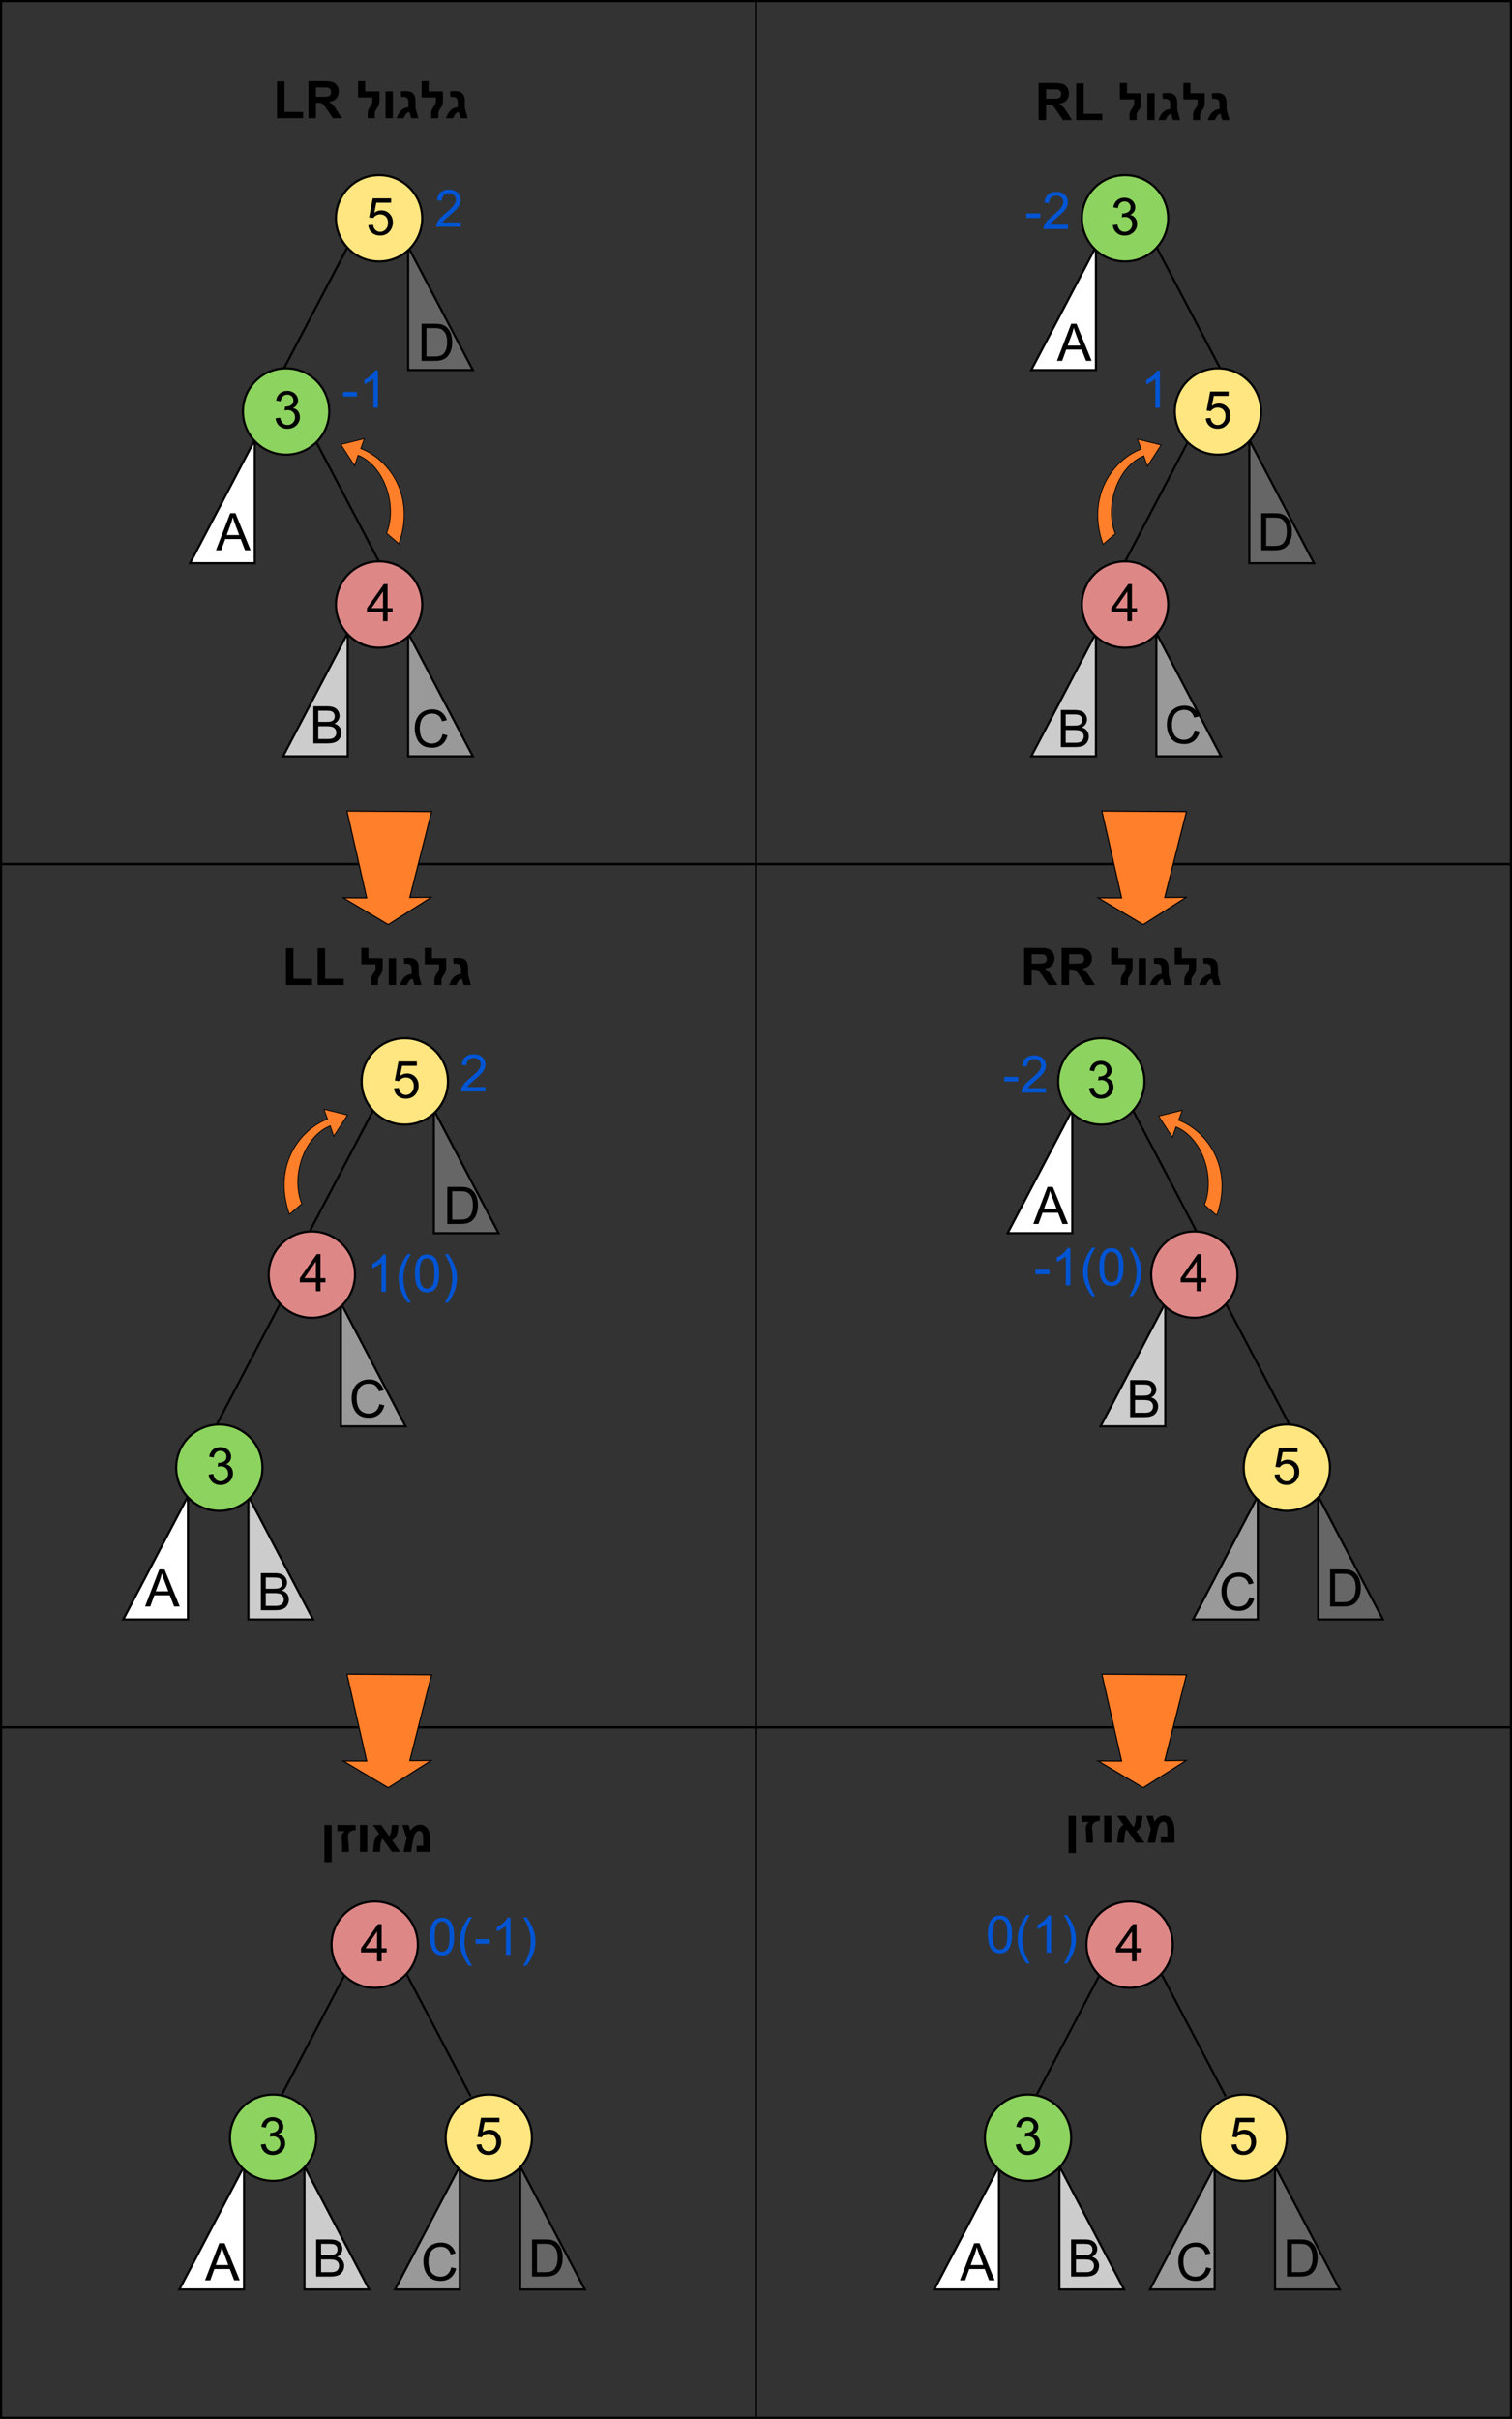 <?xml version="1.0" encoding="UTF-8" standalone="no"?>
<!-- Created with Inkscape (http://www.inkscape.org/) -->

<svg
   xmlns:dc="http://purl.org/dc/elements/1.1/"
   xmlns:cc="http://creativecommons.org/ns#"
   xmlns:rdf="http://www.w3.org/1999/02/22-rdf-syntax-ns#"
   xmlns:svg="http://www.w3.org/2000/svg"
   xmlns="http://www.w3.org/2000/svg"
   xmlns:sodipodi="http://sodipodi.sourceforge.net/DTD/sodipodi-0.dtd"
   xmlns:inkscape="http://www.inkscape.org/namespaces/inkscape"
   width="1402"
   height="2242"
   id="svg2"
   version="1.1"
   inkscape:version="0.48.5 r10040"
   sodipodi:docname="AVL_Tree_Rebalancing.svg">
  <rect width="100%" height="100%" fill="#333333" stroke="none"/>
  <defs
     id="defs4">
    <inkscape:perspective
       sodipodi:type="inkscape:persp3d"
       inkscape:vp_x="0 : 1121 : 1"
       inkscape:vp_y="0 : 1000 : 0"
       inkscape:vp_z="1402 : 1121 : 1"
       inkscape:persp3d-origin="701 : 747.33333 : 1"
       id="perspective191" />
  </defs>
  <sodipodi:namedview
     id="base"
     pagecolor="#ffffff"
     bordercolor="#666666"
     borderopacity="1.0"
     inkscape:pageopacity="0.0"
     inkscape:pageshadow="2"
     inkscape:zoom="0.25"
     inkscape:cx="564.50758"
     inkscape:cy="1136.7967"
     inkscape:document-units="px"
     inkscape:current-layer="layer1"
     showgrid="false"
     inkscape:window-width="784"
     inkscape:window-height="822"
     inkscape:window-x="800"
     inkscape:window-y="0"
     inkscape:window-maximized="0"
     fit-margin-top="0"
     fit-margin-left="0"
     fit-margin-right="0"
     fit-margin-bottom="0" />
  <g
     inkscape:label="Layer 1"
     inkscape:groupmode="layer"
     id="layer1"
     transform="translate(200,149.625)">
    <path
       sodipodi:nodetypes="ccc"
       inkscape:connector-curvature="0"
       id="path3076"
       d="m 122.429,79.076 -60,114.286 z"
       style="fill:#cccccc;fill-opacity:1;fill-rule:evenodd;stroke:#000000;stroke-width:2;stroke-miterlimit:4" />
    <path
       style="fill:#666666;fill-opacity:1;fill-rule:evenodd;stroke:#000000;stroke-width:2;stroke-miterlimit:4"
       d="m 178.429,79.076 60,114.286 -60,0 z"
       id="path3078"
       inkscape:connector-curvature="0"
       sodipodi:nodetypes="cccc" />
    <path
       transform="matrix(-1,0,0,1,277.208,-142.498)"
       style="fill:#ffe680;fill-opacity:1;fill-rule:evenodd;stroke:#000000;stroke-width:2;stroke-miterlimit:4"
       d="m 165.714,195.219 c 0,22.091 -17.909,40 -40,40 -22.091,0 -40,-17.909 -40,-40 0,-22.091 17.909,-40 40,-40 22.091,0 40,17.909 40,40 z"
       id="path3080" />
    <g
       style="font-size:48px;font-style:normal;font-weight:normal;line-height:125%;letter-spacing:0px;word-spacing:0px;fill:#000000;fill-opacity:1;stroke:none;font-family:Bitstream Vera Sans"
       id="text3082">
      <path
         d="m 141.493,59.14 4.43,-0.375 c 0.328,2.156 1.09,3.777 2.285,4.863 1.195,1.086 2.637,1.629 4.324,1.629 2.031,3e-6 3.75,-0.766 5.156,-2.297 1.406,-1.531 2.109,-3.562 2.109,-6.094 -2e-5,-2.406 -0.676,-4.305 -2.027,-5.695 -1.352,-1.391 -3.121,-2.086 -5.309,-2.086 -1.359,1.9e-5 -2.586,0.309 -3.68,0.926 -1.094,0.617 -1.953,1.418 -2.578,2.402 l -3.961,-0.516 3.328,-17.648 17.086,0 0,4.031 -13.711,0 -1.852,9.234 c 2.062,-1.437 4.227,-2.156 6.492,-2.156 3,2.3e-5 5.531,1.039 7.594,3.117 2.062,2.078 3.094,4.75 3.094,8.016 -3e-5,3.109 -0.906,5.797 -2.719,8.062 -2.203,2.781 -5.211,4.172 -9.023,4.172 -3.125,-10e-7 -5.676,-0.875 -7.652,-2.625 -1.977,-1.75 -3.105,-4.07 -3.387,-6.961 z"
         style=""
         id="path3521" />
    </g>
    <g
       style="font-size:48px;font-style:normal;font-weight:normal;line-height:125%;letter-spacing:0px;word-spacing:0px;fill:#000000;fill-opacity:1;stroke:none;font-family:Bitstream Vera Sans"
       id="text3086">
      <path
         d="m 190.877,184.83 0,-34.359 11.836,0 c 2.672,4e-5 4.711,0.164 6.117,0.492 1.969,0.453 3.648,1.273 5.039,2.461 1.812,1.531 3.168,3.488 4.066,5.871 0.898,2.383 1.348,5.105 1.348,8.168 -3e-5,2.609 -0.305,4.922 -0.914,6.938 -0.609,2.016 -1.391,3.684 -2.344,5.004 -0.953,1.32 -1.996,2.359 -3.129,3.117 -1.133,0.758 -2.5,1.332 -4.102,1.723 -1.602,0.391 -3.441,0.586 -5.52,0.586 z m 4.547,-4.055 7.336,0 c 2.266,1e-5 4.043,-0.211 5.332,-0.633 1.289,-0.422 2.316,-1.016 3.082,-1.781 1.078,-1.078 1.918,-2.527 2.52,-4.348 0.602,-1.82 0.902,-4.027 0.902,-6.621 -2e-5,-3.594 -0.59,-6.355 -1.77,-8.285 -1.18,-1.93 -2.613,-3.223 -4.301,-3.879 -1.219,-0.469 -3.18,-0.703 -5.883,-0.703 l -7.219,0 z"
         style=""
         id="path3518" />
    </g>
    <path
       style="fill:#ffffff;fill-opacity:1;fill-rule:evenodd;stroke:#000000;stroke-width:2;stroke-miterlimit:4"
       d="m 36.223,258.111 -60,114.286 60,0 z"
       id="path3096"
       inkscape:connector-curvature="0"
       sodipodi:nodetypes="cccc" />
    <path
       sodipodi:nodetypes="ccc"
       inkscape:connector-curvature="0"
       id="path3098"
       d="m 92.223,258.111 60,114.286 z"
       style="fill:#cccccc;fill-opacity:1;fill-rule:evenodd;stroke:#000000;stroke-width:2;stroke-miterlimit:4" />
    <path
       transform="matrix(-1,0,0,1,191.001,36.537)"
       style="fill:#8dd35f;fill-opacity:1;fill-rule:evenodd;stroke:#000000;stroke-width:2;stroke-miterlimit:4"
       d="m 165.714,195.219 c 0,22.091 -17.909,40 -40,40 -22.091,0 -40,-17.909 -40,-40 0,-22.091 17.909,-40 40,-40 22.091,0 40,17.909 40,40 z"
       id="path3100" />
    <g
       style="font-size:48px;font-style:normal;font-weight:normal;line-height:125%;letter-spacing:0px;word-spacing:0px;fill:#000000;fill-opacity:1;stroke:none;font-family:Bitstream Vera Sans"
       id="text3102">
      <path
         d="m 55.564,238.105 4.219,-0.562 c 0.484,2.391 1.309,4.113 2.473,5.168 1.164,1.055 2.582,1.582 4.254,1.582 1.984,0 3.66,-0.688 5.027,-2.062 1.367,-1.375 2.051,-3.078 2.051,-5.109 -2e-5,-1.937 -0.633,-3.535 -1.898,-4.793 -1.266,-1.258 -2.875,-1.887 -4.828,-1.887 -0.797,2e-5 -1.789,0.156 -2.977,0.469 l 0.469,-3.703 c 0.281,0.031 0.508,0.047 0.68,0.047 1.797,2e-5 3.414,-0.469 4.852,-1.406 1.437,-0.937 2.156,-2.383 2.156,-4.336 -1.9e-5,-1.547 -0.523,-2.828 -1.57,-3.844 -1.047,-1.016 -2.398,-1.523 -4.055,-1.523 -1.641,3e-5 -3.008,0.516 -4.102,1.547 -1.094,1.031 -1.797,2.578 -2.109,4.641 l -4.219,-0.75 c 0.516,-2.828 1.687,-5.019 3.516,-6.574 1.828,-1.555 4.102,-2.332 6.82,-2.332 1.875,3e-5 3.602,0.402 5.18,1.207 1.578,0.805 2.785,1.902 3.621,3.293 0.836,1.391 1.254,2.867 1.254,4.43 -2.2e-5,1.484 -0.398,2.836 -1.195,4.055 -0.797,1.219 -1.977,2.188 -3.539,2.906 2.031,0.469 3.609,1.441 4.734,2.918 1.125,1.477 1.687,3.324 1.688,5.543 -2.4e-5,3 -1.094,5.543 -3.281,7.629 -2.188,2.086 -4.953,3.129 -8.297,3.129 -3.016,0 -5.52,-0.898 -7.512,-2.695 -1.992,-1.797 -3.129,-4.125 -3.41,-6.984 z"
         style=""
         id="path3514" />
    </g>
    <g
       style="font-size:48px;font-style:normal;font-weight:normal;line-height:125%;letter-spacing:0px;word-spacing:0px;fill:#000000;fill-opacity:1;stroke:none;font-family:Bitstream Vera Sans"
       id="text3110">
      <path
         d="m 0.257,360.416 13.195,-34.359 4.898,0 14.062,34.359 -5.18,0 -4.008,-10.406 -14.367,0 -3.773,10.406 z m 9.914,-14.109 11.648,0 -3.586,-9.516 c -1.094,-2.891 -1.906,-5.266 -2.438,-7.125 -0.438,2.203 -1.055,4.391 -1.852,6.562 z"
         style=""
         id="path3510" />
    </g>
    <path
       style="fill:#cccccc;fill-opacity:1;fill-rule:evenodd;stroke:#000000;stroke-width:2;stroke-miterlimit:4"
       d="m 122.429,437.076 -60,114.286 60,0 z"
       id="path3116"
       inkscape:connector-curvature="0"
       sodipodi:nodetypes="cccc" />
    <path
       sodipodi:nodetypes="cccc"
       inkscape:connector-curvature="0"
       id="path3118"
       d="m 178.429,437.076 60,114.286 -60,0 z"
       style="fill:#999999;fill-opacity:1;fill-rule:evenodd;stroke:#000000;stroke-width:2;stroke-miterlimit:4" />
    <path
       transform="matrix(-1,0,0,1,277.208,215.502)"
       style="fill:#de8787;fill-opacity:1;fill-rule:evenodd;stroke:#000000;stroke-width:2;stroke-miterlimit:4"
       d="m 165.714,195.219 c 0,22.091 -17.909,40 -40,40 -22.091,0 -40,-17.909 -40,-40 0,-22.091 17.909,-40 40,-40 22.091,0 40,17.909 40,40 z"
       id="path3120" />
    <g
       style="font-size:48px;font-style:normal;font-weight:normal;line-height:125%;letter-spacing:0px;word-spacing:0px;fill:#000000;fill-opacity:1;stroke:none;font-family:Bitstream Vera Sans"
       id="text3122">
      <path
         d="m 155.153,426.14 0,-8.227 -14.906,0 0,-3.867 15.68,-22.266 3.445,0 0,22.266 4.641,0 0,3.867 -4.641,0 0,8.227 z m 0,-12.094 0,-15.492 -10.758,15.492 z"
         style=""
         id="path3506" />
    </g>
    <g
       style="font-size:48px;font-style:normal;font-weight:normal;line-height:125%;letter-spacing:0px;word-spacing:0px;fill:#000000;fill-opacity:1;stroke:none;font-family:Bitstream Vera Sans"
       id="text3126">
      <path
         d="m 210.374,530.783 4.547,1.148 c -0.953,3.734 -2.668,6.582 -5.145,8.543 -2.477,1.961 -5.504,2.941 -9.082,2.941 -3.703,0 -6.715,-0.754 -9.035,-2.262 -2.32,-1.508 -4.086,-3.691 -5.297,-6.551 -1.211,-2.859 -1.816,-5.93 -1.816,-9.211 0,-3.578 0.684,-6.699 2.051,-9.363 1.367,-2.664 3.312,-4.687 5.836,-6.07 2.523,-1.383 5.301,-2.074 8.332,-2.074 3.437,3e-5 6.328,0.875 8.672,2.625 2.344,1.75 3.977,4.211 4.898,7.383 l -4.477,1.055 c -0.797,-2.5 -1.953,-4.32 -3.469,-5.461 -1.516,-1.141 -3.422,-1.711 -5.719,-1.711 -2.641,3e-5 -4.848,0.633 -6.621,1.898 -1.773,1.266 -3.02,2.965 -3.738,5.098 -0.719,2.133 -1.078,4.332 -1.078,6.598 -1e-5,2.922 0.426,5.473 1.277,7.652 0.852,2.18 2.176,3.809 3.973,4.887 1.797,1.078 3.742,1.617 5.836,1.617 2.547,0 4.703,-0.734 6.469,-2.203 1.766,-1.469 2.961,-3.648 3.586,-6.539 z"
         style=""
         id="path3502" />
    </g>
    <g
       style="font-size:48px;font-style:normal;font-weight:normal;line-height:125%;letter-spacing:0px;word-spacing:0px;fill:#000000;fill-opacity:1;stroke:none;font-family:Bitstream Vera Sans"
       id="text3130">
      <path
         d="m 90.578,539.382 0,-34.359 12.891,0 c 2.625,4e-5 4.73,0.348 6.316,1.043 1.586,0.695 2.828,1.766 3.727,3.211 0.898,1.445 1.348,2.957 1.348,4.535 -3e-5,1.469 -0.398,2.852 -1.195,4.148 -0.797,1.297 -2,2.344 -3.609,3.141 2.078,0.609 3.676,1.648 4.793,3.117 1.117,1.469 1.676,3.203 1.676,5.203 -2e-5,1.609 -0.34,3.105 -1.02,4.488 -0.68,1.383 -1.52,2.449 -2.52,3.199 -1,0.75 -2.254,1.316 -3.762,1.699 -1.508,0.383 -3.355,0.574 -5.543,0.574 z m 4.547,-19.922 7.43,0 c 2.016,2e-5 3.461,-0.133 4.336,-0.398 1.156,-0.344 2.027,-0.914 2.613,-1.711 0.586,-0.797 0.879,-1.797 0.879,-3 -2e-5,-1.141 -0.273,-2.145 -0.82,-3.012 -0.547,-0.867 -1.328,-1.461 -2.344,-1.781 -1.016,-0.32 -2.758,-0.48 -5.227,-0.48 l -6.867,0 z m 0,15.867 8.555,0 c 1.469,0 2.5,-0.055 3.094,-0.164 1.047,-0.188 1.922,-0.5 2.625,-0.938 0.703,-0.438 1.281,-1.074 1.734,-1.91 0.453,-0.836 0.68,-1.801 0.68,-2.895 -3e-5,-1.281 -0.328,-2.395 -0.984,-3.34 -0.656,-0.945 -1.566,-1.609 -2.73,-1.992 -1.164,-0.383 -2.84,-0.574 -5.027,-0.574 l -7.945,0 z"
         style=""
         id="path3499" />
    </g>
    <path
       style="fill:none;stroke:#000000;stroke-width:2;stroke-miterlimit:4"
       d="m -199,-148.638 700,0 0,800 -700,0 z"
       id="rect3405" />
    <path
       style="fill:#ff7f2a;stroke:#000000;stroke-width:0.75px;stroke-linecap:butt;stroke-linejoin:miter;stroke-opacity:1"
       d="m 169.859,354.382 c 15.764,-44.209 -9.034,-78.236 -35.308,-88.272 l 3.317,-9.142 -21.855,5.357 12.767,19.683 3.285,-9.652 c 24.63,10.099 36.543,47.037 26.373,72.218 z"
       id="path3407"
       inkscape:connector-curvature="0"
       sodipodi:nodetypes="cccccccc" />
    <path
       style="fill:none;stroke:#000000;stroke-width:2;stroke-miterlimit:4"
       d="m 501,-148.638 700,0 0,800 -700,0 z"
       id="rect3443" />
    <g
       transform="scale(1,1)"
       style="font-size:48px;font-style:normal;font-weight:normal;text-align:center;line-height:125%;letter-spacing:0px;word-spacing:0px;text-anchor:middle;fill:#000000;fill-opacity:1;stroke:none;font-family:Arial;-inkscape-font-specification:Arial"
       id="text3445">
      <path
         d="m 923.561,-63.035 c 1.219,-0.281 2.766,-0.422 4.641,-0.422 3.141,2.5e-5 5.457,0.75 6.949,2.25 1.492,1.5 2.238,3.961 2.238,7.383 l 0,5.906 2.578,9.609 -6.562,0 -1.641,-5.766 c -1.656,0.281 -2.922,1.227 -3.797,2.836 l -1.57,2.93 -6.586,0 1.43,-3.117 c 2,-4.328 5.188,-6.68 9.562,-7.055 l 0,-4.805 c -1e-5,-1.562 -0.355,-2.754 -1.066,-3.574 -0.711,-0.82 -1.973,-1.23 -3.785,-1.23 -0.906,2e-5 -1.547,0.047 -1.922,0.141 z"
         style="font-weight:bold;font-family:Arial;-inkscape-font-specification:Arial"
         id="path3482" />
      <path
         d="m 917.116,-63.176 0,6.398 c -2e-5,2.344 -0.102,4.063 -0.305,5.156 -0.203,1.094 -0.633,2.109 -1.289,3.047 l -1.055,1.523 c -0.656,0.969 -1.102,1.754 -1.336,2.355 -0.234,0.602 -0.352,1.355 -0.352,2.262 l 0,4.125 -6.562,0 0,-4.453 c -10e-6,-1.281 0.168,-2.367 0.504,-3.258 0.336,-0.891 0.996,-2.016 1.98,-3.375 l 0.633,-0.867 c 0.797,-1.109 1.195,-2.484 1.195,-4.125 l 0,-3.117 -13.242,0 0,-15.164 6.562,0 0,9.492 z"
         style="font-weight:bold;font-family:Arial;-inkscape-font-specification:Arial"
         id="path3484" />
      <path
         d="m 877.811,-63.035 c 1.219,-0.281 2.766,-0.422 4.641,-0.422 3.141,2.5e-5 5.457,0.75 6.949,2.25 1.492,1.5 2.238,3.961 2.238,7.383 l 0,5.906 2.578,9.609 -6.562,0 -1.641,-5.766 c -1.656,0.281 -2.922,1.227 -3.797,2.836 l -1.57,2.93 -6.586,0 1.43,-3.117 c 2,-4.328 5.188,-6.68 9.562,-7.055 l 0,-4.805 c -1e-5,-1.562 -0.355,-2.754 -1.066,-3.574 -0.711,-0.82 -1.973,-1.23 -3.785,-1.23 -0.906,2e-5 -1.547,0.047 -1.922,0.141 z"
         style="font-weight:bold;font-family:Arial;-inkscape-font-specification:Arial"
         id="path3486" />
      <path
         d="m 870.639,-63.176 0,24.867 -6.773,0 0,-24.867 z"
         style="font-weight:bold;font-family:Arial;-inkscape-font-specification:Arial"
         id="path3488" />
      <path
         d="m 858.241,-63.176 0,6.398 c -2e-5,2.344 -0.102,4.063 -0.305,5.156 -0.203,1.094 -0.633,2.109 -1.289,3.047 l -1.055,1.523 c -0.656,0.969 -1.102,1.754 -1.336,2.355 -0.234,0.602 -0.352,1.355 -0.352,2.262 l 0,4.125 -6.562,0 0,-4.453 c -10e-6,-1.281 0.168,-2.367 0.504,-3.258 0.336,-0.891 0.996,-2.016 1.98,-3.375 l 0.633,-0.867 c 0.797,-1.109 1.195,-2.484 1.195,-4.125 l 0,-3.117 -13.242,0 0,-15.164 6.562,0 0,9.492 z"
         style="font-weight:bold;font-family:Arial;-inkscape-font-specification:Arial"
         id="path3490" />
      <path
         d="m 763.061,-38.308 0,-34.359 14.602,0 c 3.672,3.4e-5 6.34,0.309 8.004,0.926 1.664,0.617 2.996,1.715 3.996,3.293 1,1.578 1.5,3.383 1.5,5.414 -3e-5,2.578 -0.758,4.707 -2.273,6.387 -1.516,1.68 -3.781,2.738 -6.797,3.176 1.5,0.875 2.738,1.836 3.715,2.883 0.977,1.047 2.293,2.906 3.949,5.578 l 4.195,6.703 -8.297,0 -5.016,-7.477 c -1.781,-2.672 -3,-4.355 -3.656,-5.051 -0.656,-0.695 -1.352,-1.172 -2.086,-1.43 -0.734,-0.258 -1.898,-0.387 -3.492,-0.387 l -1.406,0 0,14.344 z m 6.938,-19.828 5.133,0 c 3.328,2e-5 5.406,-0.141 6.234,-0.422 0.828,-0.281 1.477,-0.766 1.945,-1.453 0.469,-0.687 0.703,-1.547 0.703,-2.578 -2e-5,-1.156 -0.309,-2.09 -0.926,-2.801 -0.617,-0.711 -1.488,-1.16 -2.613,-1.348 -0.563,-0.078 -2.25,-0.117 -5.062,-0.117 l -5.414,0 z"
         style="font-weight:bold;font-family:Arial;-inkscape-font-specification:Arial"
         id="path3492" />
      <path
         d="m 797.913,-38.308 0,-34.078 6.938,0 0,28.289 17.25,0 0,5.789 z"
         style="font-weight:bold;font-family:Arial;-inkscape-font-specification:Arial"
         id="path3494" />
    </g>
    <path
       sodipodi:nodetypes="ccc"
       inkscape:connector-curvature="0"
       id="path3453"
       d="m 850.296,879.077 60,114.286 z"
       style="fill:#cccccc;fill-opacity:1;fill-rule:evenodd;stroke:#000000;stroke-width:2;stroke-miterlimit:4" />
    <path
       style="fill:#ffffff;fill-opacity:1;fill-rule:evenodd;stroke:#000000;stroke-width:2;stroke-miterlimit:4"
       d="m 794.296,879.077 -60,114.286 60,0 z"
       id="path3455"
       inkscape:connector-curvature="0"
       sodipodi:nodetypes="cccc" />
    <path
       transform="translate(695.517,657.503)"
       style="fill:#8dd35f;fill-opacity:1;fill-rule:evenodd;stroke:#000000;stroke-width:2;stroke-miterlimit:4"
       d="m 165.714,195.219 c 0,22.091 -17.909,40 -40,40 -22.091,0 -40,-17.909 -40,-40 0,-22.091 17.909,-40 40,-40 22.091,0 40,17.909 40,40 z"
       id="path3457" />
    <g
       style="font-size:48px;font-style:normal;font-weight:normal;line-height:125%;letter-spacing:0px;word-spacing:0px;fill:#000000;fill-opacity:1;stroke:none;font-family:Bitstream Vera Sans"
       id="text3459">
      <path
         d="m 809.947,859.07 4.219,-0.562 c 0.484,2.391 1.309,4.113 2.473,5.168 1.164,1.055 2.582,1.582 4.254,1.582 1.984,0 3.66,-0.687 5.027,-2.062 1.367,-1.375 2.051,-3.078 2.051,-5.109 -2e-5,-1.937 -0.633,-3.535 -1.898,-4.793 -1.266,-1.258 -2.875,-1.887 -4.828,-1.887 -0.797,2e-5 -1.789,0.156 -2.977,0.469 l 0.469,-3.703 c 0.281,0.031 0.508,0.047 0.68,0.047 1.797,2e-5 3.414,-0.469 4.852,-1.406 1.437,-0.937 2.156,-2.383 2.156,-4.336 -2e-5,-1.547 -0.523,-2.828 -1.57,-3.844 -1.047,-1.016 -2.398,-1.523 -4.055,-1.523 -1.641,3e-5 -3.008,0.516 -4.102,1.547 -1.094,1.031 -1.797,2.578 -2.109,4.641 l -4.219,-0.75 c 0.516,-2.828 1.688,-5.019 3.516,-6.574 1.828,-1.555 4.102,-2.332 6.82,-2.332 1.875,4e-5 3.602,0.402 5.18,1.207 1.578,0.805 2.785,1.902 3.621,3.293 0.836,1.391 1.254,2.867 1.254,4.43 -3e-5,1.484 -0.398,2.836 -1.195,4.055 -0.797,1.219 -1.977,2.188 -3.539,2.906 2.031,0.469 3.609,1.441 4.734,2.918 1.125,1.477 1.687,3.324 1.688,5.543 -3e-5,3 -1.094,5.543 -3.281,7.629 -2.188,2.086 -4.953,3.129 -8.297,3.129 -3.016,0 -5.52,-0.898 -7.512,-2.695 -1.992,-1.797 -3.129,-4.125 -3.41,-6.984 z"
         style=""
         id="path3478" />
    </g>
    <g
       style="font-size:48px;font-style:normal;font-weight:normal;line-height:125%;letter-spacing:0px;word-spacing:0px;fill:#000000;fill-opacity:1;stroke:none;font-family:Bitstream Vera Sans"
       id="text3463">
      <path
         d="m 758.137,984.83 13.195,-34.359 4.898,0 14.062,34.359 -5.18,0 -4.008,-10.406 -14.367,0 -3.773,10.406 z m 9.914,-14.109 11.648,0 -3.586,-9.516 c -1.094,-2.891 -1.906,-5.266 -2.438,-7.125 -0.438,2.203 -1.055,4.391 -1.852,6.562 z"
         style=""
         id="path3474" />
    </g>
    <path
       style="fill:#cccccc;fill-opacity:1;fill-rule:evenodd;stroke:#000000;stroke-width:2;stroke-miterlimit:4"
       d="m 936.502,1058.111 60,114.286 z"
       id="path3467"
       inkscape:connector-curvature="0"
       sodipodi:nodetypes="ccc" />
    <path
       sodipodi:nodetypes="cccc"
       inkscape:connector-curvature="0"
       id="path3469"
       d="m 880.502,1058.111 -60,114.286 60,0 z"
       style="fill:#cccccc;fill-opacity:1;fill-rule:evenodd;stroke:#000000;stroke-width:2;stroke-miterlimit:4" />
    <path
       transform="translate(781.724,836.537)"
       style="fill:#de8787;fill-opacity:1;fill-rule:evenodd;stroke:#000000;stroke-width:2;stroke-miterlimit:4"
       d="m 165.714,195.219 c 0,22.091 -17.909,40 -40,40 -22.091,0 -40,-17.909 -40,-40 0,-22.091 17.909,-40 40,-40 22.091,0 40,17.909 40,40 z"
       id="path3471" />
    <g
       style="font-size:48px;font-style:normal;font-weight:normal;line-height:125%;letter-spacing:0px;word-spacing:0px;fill:#000000;fill-opacity:1;stroke:none;font-family:Bitstream Vera Sans"
       id="text3473">
      <path
         d="m 909.654,1047.175 0,-8.226 -14.906,0 0,-3.867 15.68,-22.266 3.445,0 0,22.266 4.641,0 0,3.867 -4.641,0 0,8.226 z m 0,-12.094 0,-15.492 -10.758,15.492 z"
         style=""
         id="path3470" />
    </g>
    <path
       style="fill:#666666;fill-opacity:1;fill-rule:evenodd;stroke:#000000;stroke-width:2;stroke-miterlimit:4"
       d="m 1022.296,1237.076 60,114.286 -60,0 z"
       id="path3477"
       inkscape:connector-curvature="0"
       sodipodi:nodetypes="cccc" />
    <path
       sodipodi:nodetypes="cccc"
       inkscape:connector-curvature="0"
       id="path3479"
       d="m 966.296,1237.076 -60,114.286 60,0 z"
       style="fill:#999999;fill-opacity:1;fill-rule:evenodd;stroke:#000000;stroke-width:2;stroke-miterlimit:4" />
    <path
       transform="translate(867.517,1015.503)"
       style="fill:#ffe680;fill-opacity:1;fill-rule:evenodd;stroke:#000000;stroke-width:2;stroke-miterlimit:4"
       d="m 165.714,195.219 c 0,22.091 -17.909,40 -40,40 -22.091,0 -40,-17.909 -40,-40 0,-22.091 17.909,-40 40,-40 22.091,0 40,17.909 40,40 z"
       id="path3481" />
    <g
       style="font-size:48px;font-style:normal;font-weight:normal;line-height:125%;letter-spacing:0px;word-spacing:0px;fill:#000000;fill-opacity:1;stroke:none;font-family:Bitstream Vera Sans"
       id="text3483">
      <path
         d="m 981.923,1217.14 4.43,-0.375 c 0.328,2.156 1.09,3.777 2.285,4.863 1.195,1.086 2.637,1.629 4.324,1.629 2.031,0 3.75,-0.766 5.156,-2.297 1.406,-1.531 2.109,-3.562 2.109,-6.094 0,-2.406 -0.676,-4.305 -2.027,-5.695 -1.352,-1.391 -3.121,-2.086 -5.309,-2.086 -1.359,0 -2.586,0.309 -3.68,0.926 -1.094,0.617 -1.953,1.418 -2.578,2.402 l -3.961,-0.516 3.328,-17.648 17.086,0 0,4.031 -13.711,0 -1.852,9.234 c 2.062,-1.438 4.227,-2.156 6.492,-2.156 3,0 5.531,1.039 7.594,3.117 2.062,2.078 3.094,4.75 3.094,8.016 -1e-4,3.109 -0.906,5.797 -2.719,8.062 -2.203,2.781 -5.211,4.172 -9.023,4.172 -3.125,0 -5.676,-0.875 -7.652,-2.625 -1.977,-1.75 -3.105,-4.07 -3.387,-6.961 z"
         style=""
         id="path3465" />
    </g>
    <g
       style="font-size:48px;font-style:normal;font-weight:normal;line-height:125%;letter-spacing:0px;word-spacing:0px;fill:#000000;fill-opacity:1;stroke:none;font-family:Bitstream Vera Sans"
       id="text3487">
      <path
         d="m 958.426,1330.783 4.547,1.149 c -0.953,3.734 -2.668,6.582 -5.145,8.543 -2.477,1.961 -5.504,2.941 -9.082,2.941 -3.703,0 -6.715,-0.754 -9.035,-2.262 -2.32,-1.508 -4.086,-3.691 -5.297,-6.551 -1.211,-2.859 -1.816,-5.93 -1.816,-9.211 0,-3.578 0.684,-6.699 2.051,-9.363 1.367,-2.664 3.312,-4.687 5.836,-6.07 2.523,-1.383 5.301,-2.074 8.332,-2.074 3.437,0 6.328,0.875 8.672,2.625 2.344,1.75 3.977,4.211 4.898,7.383 l -4.477,1.055 c -0.797,-2.5 -1.953,-4.32 -3.469,-5.461 -1.516,-1.141 -3.422,-1.711 -5.719,-1.711 -2.641,0 -4.848,0.633 -6.621,1.899 -1.773,1.266 -3.02,2.965 -3.738,5.098 -0.719,2.133 -1.078,4.332 -1.078,6.598 0,2.922 0.426,5.473 1.277,7.652 0.852,2.18 2.176,3.809 3.973,4.887 1.797,1.078 3.742,1.617 5.836,1.617 2.547,0 4.703,-0.734 6.469,-2.203 1.766,-1.469 2.961,-3.648 3.586,-6.539 z"
         style=""
         id="path3462" />
    </g>
    <g
       style="font-size:48px;font-style:normal;font-weight:normal;line-height:125%;letter-spacing:0px;word-spacing:0px;fill:#000000;fill-opacity:1;stroke:none;font-family:Bitstream Vera Sans"
       id="text3491">
      <path
         d="m 1033.358,1339.382 0,-34.359 11.836,0 c 2.672,0 4.711,0.164 6.117,0.492 1.969,0.453 3.648,1.274 5.039,2.461 1.812,1.531 3.168,3.488 4.066,5.871 0.898,2.383 1.348,5.106 1.348,8.168 0,2.609 -0.305,4.922 -0.914,6.938 -0.609,2.016 -1.391,3.684 -2.344,5.004 -0.953,1.32 -1.996,2.359 -3.129,3.117 -1.133,0.758 -2.5,1.332 -4.102,1.723 -1.601,0.391 -3.441,0.586 -5.519,0.586 z m 4.547,-4.055 7.336,0 c 2.266,10e-5 4.043,-0.211 5.332,-0.633 1.289,-0.422 2.316,-1.016 3.082,-1.781 1.078,-1.078 1.918,-2.527 2.519,-4.348 0.602,-1.82 0.902,-4.027 0.902,-6.621 0,-3.594 -0.59,-6.355 -1.77,-8.285 -1.18,-1.93 -2.613,-3.223 -4.301,-3.879 -1.219,-0.469 -3.18,-0.703 -5.883,-0.703 l -7.219,0 z"
         style=""
         id="path3459" />
    </g>
    <g
       style="font-size:48px;font-style:normal;font-weight:normal;line-height:125%;letter-spacing:0px;word-spacing:0px;fill:#000000;fill-opacity:1;stroke:none;font-family:Bitstream Vera Sans"
       id="text3495">
      <path
         d="m 847.929,1163.865 0,-34.359 12.891,0 c 2.625,0 4.73,0.348 6.316,1.043 1.586,0.695 2.828,1.766 3.727,3.211 0.898,1.445 1.348,2.957 1.348,4.535 -2e-5,1.469 -0.398,2.852 -1.195,4.149 -0.797,1.297 -2,2.344 -3.609,3.141 2.078,0.609 3.676,1.649 4.793,3.117 1.117,1.469 1.676,3.203 1.676,5.203 -3e-5,1.609 -0.34,3.106 -1.02,4.488 -0.68,1.383 -1.52,2.449 -2.52,3.199 -1,0.75 -2.254,1.316 -3.762,1.699 -1.508,0.383 -3.355,0.574 -5.543,0.574 z m 4.547,-19.922 7.43,0 c 2.016,0 3.461,-0.133 4.336,-0.399 1.156,-0.344 2.027,-0.914 2.613,-1.711 0.586,-0.797 0.879,-1.797 0.879,-3 -2e-5,-1.141 -0.273,-2.144 -0.82,-3.012 -0.547,-0.867 -1.328,-1.461 -2.344,-1.781 -1.016,-0.32 -2.758,-0.48 -5.227,-0.48 l -6.867,0 z m 0,15.867 8.555,0 c 1.469,0 2.5,-0.055 3.094,-0.164 1.047,-0.188 1.922,-0.5 2.625,-0.938 0.703,-0.438 1.281,-1.074 1.734,-1.91 0.453,-0.836 0.68,-1.801 0.68,-2.894 -3e-5,-1.281 -0.328,-2.394 -0.984,-3.34 -0.656,-0.945 -1.566,-1.609 -2.73,-1.992 -1.164,-0.383 -2.84,-0.574 -5.027,-0.574 l -7.945,0 z"
         style=""
         id="path3456" />
    </g>
    <path
       style="fill:none;stroke:#000000;stroke-width:2;stroke-miterlimit:4"
       d="m 501,651.362 700,0 0,800 -700,0 z"
       id="rect3499" />
    <path
       style="fill:#ff7f2a;stroke:#000000;stroke-width:0.75px;stroke-linecap:butt;stroke-linejoin:miter;stroke-opacity:1"
       d="m 928.208,976.882 c 15.764,-44.209 -9.034,-78.236 -35.308,-88.272 l 3.317,-9.142 -21.855,5.357 12.767,19.683 3.285,-9.652 c 24.63,10.099 36.543,47.037 26.373,72.218 z"
       id="path3505"
       inkscape:connector-curvature="0"
       sodipodi:nodetypes="cccccccc" />
    <path
       style="fill:#cccccc;fill-opacity:1;fill-rule:evenodd;stroke:#000000;stroke-width:2;stroke-miterlimit:4"
       d="m 146.296,879.077 -60,114.286 z"
       id="path3509"
       inkscape:connector-curvature="0"
       sodipodi:nodetypes="ccc" />
    <path
       sodipodi:nodetypes="cccc"
       inkscape:connector-curvature="0"
       id="path3511"
       d="m 202.296,879.077 60,114.286 -60,0 z"
       style="fill:#666666;fill-opacity:1;fill-rule:evenodd;stroke:#000000;stroke-width:2;stroke-miterlimit:4" />
    <path
       transform="matrix(-1,0,0,1,301.074,657.503)"
       style="fill:#ffe680;fill-opacity:1;fill-rule:evenodd;stroke:#000000;stroke-width:2;stroke-miterlimit:4"
       d="m 165.714,195.219 c 0,22.091 -17.909,40 -40,40 -22.091,0 -40,-17.909 -40,-40 0,-22.091 17.909,-40 40,-40 22.091,0 40,17.909 40,40 z"
       id="path3513" />
    <g
       style="font-size:48px;font-style:normal;font-weight:normal;line-height:125%;letter-spacing:0px;word-spacing:0px;fill:#000000;fill-opacity:1;stroke:none;font-family:Bitstream Vera Sans"
       id="text3515">
      <path
         d="m 165.359,859.141 4.43,-0.375 c 0.328,2.156 1.09,3.777 2.285,4.863 1.195,1.086 2.637,1.629 4.324,1.629 2.031,0 3.75,-0.766 5.156,-2.297 1.406,-1.531 2.109,-3.562 2.109,-6.094 -2e-5,-2.406 -0.676,-4.305 -2.027,-5.695 -1.352,-1.391 -3.121,-2.086 -5.309,-2.086 -1.359,2e-5 -2.586,0.309 -3.68,0.926 -1.094,0.617 -1.953,1.418 -2.578,2.402 l -3.961,-0.516 3.328,-17.648 17.086,0 0,4.031 -13.711,0 -1.852,9.234 c 2.062,-1.437 4.227,-2.156 6.492,-2.156 3,3e-5 5.531,1.039 7.594,3.117 2.062,2.078 3.094,4.75 3.094,8.016 -2e-5,3.109 -0.906,5.797 -2.719,8.062 -2.203,2.781 -5.211,4.172 -9.023,4.172 -3.125,0 -5.676,-0.875 -7.652,-2.625 -1.977,-1.75 -3.105,-4.07 -3.387,-6.961 z"
         style=""
         id="path3451" />
    </g>
    <g
       style="font-size:48px;font-style:normal;font-weight:normal;line-height:125%;letter-spacing:0px;word-spacing:0px;fill:#000000;fill-opacity:1;stroke:none;font-family:Bitstream Vera Sans"
       id="text3519">
      <path
         d="m 214.744,984.83 0,-34.359 11.836,0 c 2.672,3e-5 4.711,0.164 6.117,0.492 1.969,0.453 3.648,1.273 5.039,2.461 1.812,1.531 3.168,3.488 4.066,5.871 0.898,2.383 1.348,5.105 1.348,8.168 -3e-5,2.609 -0.305,4.922 -0.914,6.938 -0.609,2.016 -1.391,3.684 -2.344,5.004 -0.953,1.32 -1.996,2.359 -3.129,3.117 -1.133,0.758 -2.5,1.332 -4.102,1.723 -1.602,0.391 -3.441,0.586 -5.52,0.586 z m 4.547,-4.055 7.336,0 c 2.266,10e-6 4.043,-0.211 5.332,-0.633 1.289,-0.422 2.316,-1.016 3.082,-1.781 1.078,-1.078 1.918,-2.527 2.52,-4.348 0.602,-1.82 0.902,-4.027 0.902,-6.621 -3e-5,-3.594 -0.59,-6.355 -1.77,-8.285 -1.18,-1.93 -2.613,-3.223 -4.301,-3.879 -1.219,-0.469 -3.18,-0.703 -5.883,-0.703 l -7.219,0 z"
         style=""
         id="path3448" />
    </g>
    <path
       sodipodi:nodetypes="ccc"
       inkscape:connector-curvature="0"
       id="path3523"
       d="m 60.089,1058.111 -60,114.286 z"
       style="fill:#cccccc;fill-opacity:1;fill-rule:evenodd;stroke:#000000;stroke-width:2;stroke-miterlimit:4" />
    <path
       style="fill:#999999;fill-opacity:1;fill-rule:evenodd;stroke:#000000;stroke-width:2;stroke-miterlimit:4"
       d="m 116.089,1058.111 60,114.286 -60,0 z"
       id="path3525"
       inkscape:connector-curvature="0"
       sodipodi:nodetypes="cccc" />
    <path
       transform="matrix(-1,0,0,1,214.867,836.537)"
       style="fill:#de8787;fill-opacity:1;fill-rule:evenodd;stroke:#000000;stroke-width:2;stroke-miterlimit:4"
       d="m 165.714,195.219 c 0,22.091 -17.909,40 -40,40 -22.091,0 -40,-17.909 -40,-40 0,-22.091 17.909,-40 40,-40 22.091,0 40,17.909 40,40 z"
       id="path3527" />
    <g
       style="font-size:48px;font-style:normal;font-weight:normal;line-height:125%;letter-spacing:0px;word-spacing:0px;fill:#000000;fill-opacity:1;stroke:none;font-family:Bitstream Vera Sans"
       id="text3529">
      <path
         d="m 92.93,1047.175 0,-8.226 -14.906,0 0,-3.867 15.68,-22.266 3.445,0 0,22.266 4.641,0 0,3.867 -4.641,0 0,8.226 z m 0,-12.094 0,-15.492 -10.758,15.492 z"
         style=""
         id="path3444" />
    </g>
    <path
       sodipodi:nodetypes="cccc"
       inkscape:connector-curvature="0"
       id="path3533"
       d="m -25.704,1237.076 -60,114.286 60,0 z"
       style="fill:#ffffff;fill-opacity:1;fill-rule:evenodd;stroke:#000000;stroke-width:2;stroke-miterlimit:4" />
    <path
       style="fill:#cccccc;fill-opacity:1;fill-rule:evenodd;stroke:#000000;stroke-width:2;stroke-miterlimit:4"
       d="m 30.296,1237.076 60,114.286 -60,0 z"
       id="path3535"
       inkscape:connector-curvature="0"
       sodipodi:nodetypes="cccc" />
    <path
       transform="matrix(-1,0,0,1,129.074,1015.503)"
       style="fill:#8dd35f;fill-opacity:1;fill-rule:evenodd;stroke:#000000;stroke-width:2;stroke-miterlimit:4"
       d="m 165.714,195.219 c 0,22.091 -17.909,40 -40,40 -22.091,0 -40,-17.909 -40,-40 0,-22.091 17.909,-40 40,-40 22.091,0 40,17.909 40,40 z"
       id="path3537" />
    <g
       style="font-size:48px;font-style:normal;font-weight:normal;line-height:125%;letter-spacing:0px;word-spacing:0px;fill:#000000;fill-opacity:1;stroke:none;font-family:Bitstream Vera Sans"
       id="text3539">
      <path
         d="m -6.481,1217.07 4.219,-0.562 c 0.484,2.391 1.309,4.113 2.473,5.168 1.164,1.055 2.582,1.582 4.254,1.582 1.984,0 3.66,-0.688 5.027,-2.062 1.367,-1.375 2.051,-3.078 2.051,-5.109 -2e-5,-1.938 -0.633,-3.535 -1.898,-4.793 -1.266,-1.258 -2.875,-1.887 -4.828,-1.887 -0.797,0 -1.789,0.156 -2.977,0.469 l 0.469,-3.703 c 0.281,0.031 0.508,0.047 0.68,0.047 1.797,0 3.414,-0.469 4.852,-1.406 1.437,-0.938 2.156,-2.383 2.156,-4.336 -1.85e-5,-1.547 -0.523,-2.828 -1.57,-3.844 -1.047,-1.016 -2.398,-1.523 -4.055,-1.523 -1.641,0 -3.008,0.516 -4.102,1.547 -1.094,1.031 -1.797,2.578 -2.109,4.641 l -4.219,-0.75 c 0.516,-2.828 1.687,-5.019 3.516,-6.574 1.828,-1.555 4.102,-2.332 6.82,-2.332 1.875,0 3.602,0.402 5.18,1.207 1.578,0.805 2.785,1.902 3.621,3.293 0.836,1.391 1.254,2.867 1.254,4.43 -2.2e-5,1.484 -0.398,2.836 -1.195,4.055 -0.797,1.219 -1.977,2.188 -3.539,2.906 2.031,0.469 3.609,1.442 4.734,2.918 1.125,1.477 1.687,3.324 1.688,5.543 -2.4e-5,3 -1.094,5.543 -3.281,7.629 -2.188,2.086 -4.953,3.129 -8.297,3.129 -3.016,0 -5.52,-0.898 -7.512,-2.695 -1.992,-1.797 -3.129,-4.125 -3.41,-6.984 z"
         style=""
         id="path3440" />
    </g>
    <g
       style="font-size:48px;font-style:normal;font-weight:normal;line-height:125%;letter-spacing:0px;word-spacing:0px;fill:#000000;fill-opacity:1;stroke:none;font-family:Bitstream Vera Sans"
       id="text3543">
      <path
         d="m 41.892,1342.83 0,-34.359 12.891,0 c 2.625,10e-5 4.73,0.348 6.316,1.043 1.586,0.695 2.828,1.766 3.727,3.211 0.898,1.445 1.348,2.957 1.348,4.535 -2.8e-5,1.469 -0.398,2.852 -1.195,4.148 -0.797,1.297 -2,2.344 -3.609,3.141 2.078,0.609 3.676,1.648 4.793,3.117 1.117,1.469 1.676,3.203 1.676,5.203 -3e-5,1.609 -0.34,3.105 -1.02,4.488 -0.68,1.383 -1.52,2.449 -2.52,3.199 -1,0.75 -2.254,1.316 -3.762,1.699 -1.508,0.383 -3.355,0.574 -5.543,0.574 z m 4.547,-19.922 7.43,0 c 2.016,0 3.461,-0.133 4.336,-0.398 1.156,-0.344 2.027,-0.914 2.613,-1.711 0.586,-0.797 0.879,-1.797 0.879,-3 -2.4e-5,-1.141 -0.273,-2.145 -0.82,-3.012 -0.547,-0.867 -1.328,-1.461 -2.344,-1.781 -1.016,-0.32 -2.758,-0.48 -5.227,-0.48 l -6.867,0 z m 0,15.867 8.555,0 c 1.469,0 2.5,-0.055 3.094,-0.164 1.047,-0.188 1.922,-0.5 2.625,-0.938 0.703,-0.438 1.281,-1.074 1.734,-1.91 0.453,-0.836 0.68,-1.801 0.68,-2.894 -2.5e-5,-1.281 -0.328,-2.395 -0.984,-3.34 -0.656,-0.945 -1.566,-1.609 -2.73,-1.992 -1.164,-0.383 -2.84,-0.574 -5.027,-0.574 l -7.945,0 z"
         style=""
         id="path3437" />
    </g>
    <g
       style="font-size:48px;font-style:normal;font-weight:normal;line-height:125%;letter-spacing:0px;word-spacing:0px;fill:#000000;fill-opacity:1;stroke:none;font-family:Bitstream Vera Sans"
       id="text3547">
      <path
         d="m -65.498,1339.382 13.195,-34.359 4.898,0 14.062,34.359 -5.18,0 -4.008,-10.406 -14.367,0 -3.773,10.406 z m 9.914,-14.109 11.648,0 -3.586,-9.516 c -1.094,-2.891 -1.906,-5.266 -2.438,-7.125 -0.438,2.203 -1.055,4.391 -1.852,6.562 z"
         style=""
         id="path3434" />
    </g>
    <g
       style="font-size:48px;font-style:normal;font-weight:normal;line-height:125%;letter-spacing:0px;word-spacing:0px;fill:#000000;fill-opacity:1;stroke:none;font-family:Bitstream Vera Sans"
       id="text3551">
      <path
         d="m 151.861,1151.818 4.547,1.148 c -0.953,3.734 -2.668,6.582 -5.145,8.543 -2.477,1.961 -5.504,2.941 -9.082,2.941 -3.703,0 -6.715,-0.754 -9.035,-2.262 -2.32,-1.508 -4.086,-3.691 -5.297,-6.551 -1.211,-2.859 -1.816,-5.93 -1.816,-9.211 -1e-5,-3.578 0.684,-6.699 2.051,-9.363 1.367,-2.664 3.312,-4.688 5.836,-6.07 2.523,-1.383 5.301,-2.074 8.332,-2.074 3.437,10e-5 6.328,0.875 8.672,2.625 2.344,1.75 3.977,4.211 4.898,7.383 l -4.477,1.055 c -0.797,-2.5 -1.953,-4.32 -3.469,-5.461 -1.516,-1.141 -3.422,-1.711 -5.719,-1.711 -2.641,0 -4.848,0.633 -6.621,1.898 -1.773,1.266 -3.02,2.965 -3.738,5.098 -0.719,2.133 -1.078,4.332 -1.078,6.598 -1e-5,2.922 0.426,5.473 1.277,7.652 0.852,2.18 2.176,3.809 3.973,4.887 1.797,1.078 3.742,1.617 5.836,1.617 2.547,0 4.703,-0.734 6.469,-2.203 1.766,-1.469 2.961,-3.648 3.586,-6.539 z"
         style=""
         id="path3431" />
    </g>
    <path
       style="fill:none;stroke:#000000;stroke-width:2;stroke-miterlimit:4"
       d="m -199,651.362 700,0 0,800 -700,0 z"
       id="rect3555" />
    <path
       sodipodi:nodetypes="cccccccc"
       inkscape:connector-curvature="0"
       id="path3561"
       d="m 68.383,975.882 c -15.764,-44.209 9.034,-78.236 35.308,-88.272 l -3.317,-9.142 21.855,5.357 -12.767,19.683 -3.285,-9.652 c -24.63,10.099 -36.543,47.037 -26.373,72.218 z"
       style="fill:#ff7f2a;stroke:#000000;stroke-width:0.75px;stroke-linecap:butt;stroke-linejoin:miter;stroke-opacity:1" />
    <path
       style="fill:#cccccc;fill-opacity:1;fill-rule:evenodd;stroke:#000000;stroke-width:2;stroke-miterlimit:4"
       d="m 176.502,1679.146 60,114.286 z"
       id="path3705"
       inkscape:connector-curvature="0"
       sodipodi:nodetypes="ccc" />
    <path
       sodipodi:nodetypes="ccc"
       inkscape:connector-curvature="0"
       id="path3707"
       d="m 120.502,1679.146 -60,114.286 z"
       style="fill:#cccccc;fill-opacity:1;fill-rule:evenodd;stroke:#000000;stroke-width:2;stroke-miterlimit:4" />
    <path
       transform="translate(21.724,1457.572)"
       style="fill:#de8787;fill-opacity:1;fill-rule:evenodd;stroke:#000000;stroke-width:2;stroke-miterlimit:4"
       d="m 165.714,195.219 c 0,22.091 -17.909,40 -40,40 -22.091,0 -40,-17.909 -40,-40 0,-22.091 17.909,-40 40,-40 22.091,0 40,17.909 40,40 z"
       id="path3709" />
    <g
       style="font-size:48px;font-style:normal;font-weight:normal;line-height:125%;letter-spacing:0px;word-spacing:0px;fill:#000000;fill-opacity:1;stroke:none;font-family:Bitstream Vera Sans"
       id="text3711">
      <path
         d="m 149.654,1668.21 0,-8.227 -14.906,0 0,-3.867 15.68,-22.266 3.445,0 0,22.266 4.641,0 0,3.867 -4.641,0 0,8.227 z m 0,-12.094 0,-15.492 -10.758,15.492 z"
         style=""
         id="path3426" />
    </g>
    <path
       style="fill:#666666;fill-opacity:1;fill-rule:evenodd;stroke:#000000;stroke-width:2;stroke-miterlimit:4"
       d="m 282.296,1858.111 60,114.286 -60,0 z"
       id="path3715"
       inkscape:connector-curvature="0"
       sodipodi:nodetypes="cccc" />
    <path
       sodipodi:nodetypes="cccc"
       inkscape:connector-curvature="0"
       id="path3717"
       d="m 226.296,1858.111 -60,114.286 60,0 z"
       style="fill:#999999;fill-opacity:1;fill-rule:evenodd;stroke:#000000;stroke-width:2;stroke-miterlimit:4" />
    <path
       transform="translate(127.517,1636.537)"
       style="fill:#ffe680;fill-opacity:1;fill-rule:evenodd;stroke:#000000;stroke-width:2;stroke-miterlimit:4"
       d="m 165.714,195.219 c 0,22.091 -17.909,40 -40,40 -22.091,0 -40,-17.909 -40,-40 0,-22.091 17.909,-40 40,-40 22.091,0 40,17.909 40,40 z"
       id="path3719" />
    <g
       style="font-size:48px;font-style:normal;font-weight:normal;line-height:125%;letter-spacing:0px;word-spacing:0px;fill:#000000;fill-opacity:1;stroke:none;font-family:Bitstream Vera Sans"
       id="text3721">
      <path
         d="m 241.923,1838.176 4.43,-0.375 c 0.328,2.156 1.09,3.777 2.285,4.863 1.195,1.086 2.637,1.629 4.324,1.629 2.031,0 3.75,-0.766 5.156,-2.297 1.406,-1.531 2.109,-3.562 2.109,-6.094 -3e-5,-2.406 -0.676,-4.305 -2.027,-5.695 -1.352,-1.391 -3.121,-2.086 -5.309,-2.086 -1.359,10e-5 -2.586,0.309 -3.68,0.926 -1.094,0.617 -1.953,1.418 -2.578,2.402 l -3.961,-0.516 3.328,-17.648 17.086,0 0,4.031 -13.711,0 -1.852,9.234 c 2.062,-1.437 4.227,-2.156 6.492,-2.156 3,0 5.531,1.039 7.594,3.117 2.062,2.078 3.094,4.75 3.094,8.016 -3e-5,3.109 -0.906,5.797 -2.719,8.062 -2.203,2.781 -5.211,4.172 -9.023,4.172 -3.125,0 -5.676,-0.875 -7.652,-2.625 -1.977,-1.75 -3.105,-4.07 -3.387,-6.961 z"
         style=""
         id="path3422" />
    </g>
    <g
       style="font-size:48px;font-style:normal;font-weight:normal;line-height:125%;letter-spacing:0px;word-spacing:0px;fill:#000000;fill-opacity:1;stroke:none;font-family:Bitstream Vera Sans"
       id="text3725">
      <path
         d="m 218.426,1951.818 4.547,1.148 c -0.953,3.734 -2.668,6.582 -5.145,8.543 -2.477,1.961 -5.504,2.941 -9.082,2.941 -3.703,0 -6.715,-0.754 -9.035,-2.262 -2.32,-1.508 -4.086,-3.691 -5.297,-6.551 -1.211,-2.859 -1.816,-5.93 -1.816,-9.211 0,-3.578 0.684,-6.699 2.051,-9.363 1.367,-2.664 3.312,-4.688 5.836,-6.07 2.523,-1.383 5.301,-2.074 8.332,-2.074 3.437,10e-5 6.328,0.875 8.672,2.625 2.344,1.75 3.977,4.211 4.898,7.383 l -4.477,1.055 c -0.797,-2.5 -1.953,-4.32 -3.469,-5.461 -1.516,-1.141 -3.422,-1.711 -5.719,-1.711 -2.641,10e-5 -4.848,0.633 -6.621,1.899 -1.773,1.266 -3.02,2.965 -3.738,5.098 -0.719,2.133 -1.078,4.332 -1.078,6.598 0,2.922 0.426,5.473 1.277,7.652 0.852,2.18 2.176,3.809 3.973,4.887 1.797,1.078 3.742,1.617 5.836,1.617 2.547,10e-5 4.703,-0.734 6.469,-2.203 1.766,-1.469 2.961,-3.648 3.586,-6.539 z"
         style=""
         id="path3419" />
    </g>
    <g
       style="font-size:48px;font-style:normal;font-weight:normal;line-height:125%;letter-spacing:0px;word-spacing:0px;fill:#000000;fill-opacity:1;stroke:none;font-family:Bitstream Vera Sans"
       id="text3729">
      <path
         d="m 293.358,1960.417 0,-34.359 11.836,0 c 2.672,0 4.711,0.164 6.117,0.492 1.969,0.453 3.648,1.273 5.039,2.461 1.812,1.531 3.168,3.488 4.066,5.871 0.898,2.383 1.348,5.106 1.348,8.168 -4e-5,2.609 -0.305,4.922 -0.914,6.938 -0.609,2.016 -1.391,3.684 -2.344,5.004 -0.953,1.32 -1.996,2.359 -3.129,3.117 -1.133,0.758 -2.5,1.332 -4.102,1.723 -1.602,0.391 -3.441,0.586 -5.52,0.586 z m 4.547,-4.055 7.336,0 c 2.266,0 4.043,-0.211 5.332,-0.633 1.289,-0.422 2.316,-1.016 3.082,-1.781 1.078,-1.078 1.918,-2.527 2.52,-4.348 0.602,-1.82 0.902,-4.027 0.902,-6.621 -3e-5,-3.594 -0.59,-6.355 -1.77,-8.285 -1.18,-1.93 -2.613,-3.223 -4.301,-3.879 -1.219,-0.469 -3.18,-0.703 -5.883,-0.703 l -7.219,0 z"
         style=""
         id="path3416" />
    </g>
    <path
       style="fill:none;stroke:#000000;stroke-width:2;stroke-miterlimit:4"
       d="m -199,1451.362 700,0 0,640 -700,0 z"
       id="rect3737" />
    <path
       sodipodi:nodetypes="cccc"
       inkscape:connector-curvature="0"
       id="path3846"
       d="m 82.296,1858.111 60,114.286 -60,0 z"
       style="fill:#cccccc;fill-opacity:1;fill-rule:evenodd;stroke:#000000;stroke-width:2;stroke-miterlimit:4" />
    <path
       style="fill:#ffffff;fill-opacity:1;fill-rule:evenodd;stroke:#000000;stroke-width:2;stroke-miterlimit:4"
       d="m 26.296,1858.111 -60,114.286 60,0 z"
       id="path3848"
       inkscape:connector-curvature="0"
       sodipodi:nodetypes="cccc" />
    <path
       transform="translate(-72.483,1636.537)"
       style="fill:#8dd35f;fill-opacity:1;fill-rule:evenodd;stroke:#000000;stroke-width:2;stroke-miterlimit:4"
       d="m 165.714,195.219 c 0,22.091 -17.909,40 -40,40 -22.091,0 -40,-17.909 -40,-40 0,-22.091 17.909,-40 40,-40 22.091,0 40,17.909 40,40 z"
       id="path3850" />
    <g
       style="font-size:48px;font-style:normal;font-weight:normal;line-height:125%;letter-spacing:0px;word-spacing:0px;fill:#000000;fill-opacity:1;stroke:none;font-family:Bitstream Vera Sans"
       id="text3852">
      <path
         d="m 41.947,1838.105 4.219,-0.562 c 0.484,2.391 1.309,4.113 2.473,5.168 1.164,1.055 2.582,1.582 4.254,1.582 1.984,0 3.66,-0.688 5.027,-2.062 1.367,-1.375 2.051,-3.078 2.051,-5.109 -2e-5,-1.937 -0.633,-3.535 -1.898,-4.793 -1.266,-1.258 -2.875,-1.887 -4.828,-1.887 -0.797,0 -1.789,0.156 -2.977,0.469 l 0.469,-3.703 c 0.281,0.031 0.508,0.047 0.68,0.047 1.797,0 3.414,-0.469 4.852,-1.406 1.437,-0.938 2.156,-2.383 2.156,-4.336 -1.9e-5,-1.547 -0.523,-2.828 -1.57,-3.844 -1.047,-1.016 -2.398,-1.523 -4.055,-1.523 -1.641,0 -3.008,0.516 -4.102,1.547 -1.094,1.031 -1.797,2.578 -2.109,4.641 l -4.219,-0.75 c 0.516,-2.828 1.687,-5.019 3.516,-6.574 1.828,-1.555 4.102,-2.332 6.82,-2.332 1.875,10e-5 3.602,0.402 5.18,1.207 1.578,0.805 2.785,1.902 3.621,3.293 0.836,1.391 1.254,2.867 1.254,4.43 -2.3e-5,1.484 -0.398,2.836 -1.195,4.055 -0.797,1.219 -1.977,2.188 -3.539,2.906 2.031,0.469 3.609,1.441 4.734,2.918 1.125,1.477 1.687,3.324 1.688,5.543 -2.4e-5,3 -1.094,5.543 -3.281,7.629 -2.188,2.086 -4.953,3.129 -8.297,3.129 -3.016,0 -5.52,-0.898 -7.512,-2.695 -1.992,-1.797 -3.129,-4.125 -3.41,-6.984 z"
         style=""
         id="path3411" />
    </g>
    <g
       style="font-size:48px;font-style:normal;font-weight:normal;line-height:125%;letter-spacing:0px;word-spacing:0px;fill:#000000;fill-opacity:1;stroke:none;font-family:Bitstream Vera Sans"
       id="text3856">
      <path
         d="m -9.863,1963.865 13.195,-34.359 4.898,0 14.063,34.359 -5.18,0 -4.008,-10.406 -14.367,0 -3.773,10.406 z m 9.914,-14.109 11.648,0 -3.586,-9.516 c -1.094,-2.891 -1.906,-5.266 -2.438,-7.125 -0.438,2.203 -1.055,4.391 -1.852,6.562 z"
         style=""
         id="path3408" />
    </g>
    <g
       style="font-size:48px;font-style:normal;font-weight:normal;line-height:125%;letter-spacing:0px;word-spacing:0px;fill:#000000;fill-opacity:1;stroke:none;font-family:Bitstream Vera Sans"
       id="text3860">
      <path
         d="m 93.171,1960.417 0,-34.359 12.891,0 c 2.625,0 4.73,0.348 6.316,1.043 1.586,0.695 2.828,1.766 3.727,3.211 0.898,1.445 1.348,2.957 1.348,4.535 -3e-5,1.469 -0.398,2.852 -1.195,4.149 -0.797,1.297 -2,2.344 -3.609,3.141 2.078,0.609 3.676,1.649 4.793,3.117 1.117,1.469 1.676,3.203 1.676,5.203 -3e-5,1.609 -0.34,3.106 -1.02,4.488 -0.68,1.383 -1.52,2.449 -2.52,3.199 -1,0.75 -2.254,1.316 -3.762,1.699 -1.508,0.383 -3.355,0.574 -5.543,0.574 z m 4.547,-19.922 7.43,0 c 2.016,0 3.461,-0.133 4.336,-0.399 1.156,-0.344 2.027,-0.914 2.613,-1.711 0.586,-0.797 0.879,-1.797 0.879,-3 -2e-5,-1.141 -0.273,-2.144 -0.82,-3.012 -0.547,-0.867 -1.328,-1.461 -2.344,-1.781 -1.016,-0.32 -2.758,-0.48 -5.227,-0.48 l -6.867,0 z m 0,15.867 8.555,0 c 1.469,0 2.5,-0.055 3.094,-0.164 1.047,-0.188 1.922,-0.5 2.625,-0.938 0.703,-0.438 1.281,-1.074 1.734,-1.91 0.453,-0.836 0.68,-1.801 0.68,-2.894 -2e-5,-1.281 -0.328,-2.394 -0.984,-3.34 -0.656,-0.945 -1.566,-1.609 -2.73,-1.992 -1.164,-0.383 -2.84,-0.574 -5.027,-0.574 l -7.945,0 z"
         style=""
         id="path3405" />
    </g>
    <path
       sodipodi:nodetypes="ccc"
       inkscape:connector-curvature="0"
       id="path3864"
       d="m 876.502,1679.146 60,114.286 z"
       style="fill:#cccccc;fill-opacity:1;fill-rule:evenodd;stroke:#000000;stroke-width:2;stroke-miterlimit:4" />
    <path
       style="fill:#cccccc;fill-opacity:1;fill-rule:evenodd;stroke:#000000;stroke-width:2;stroke-miterlimit:4"
       d="m 820.502,1679.146 -60,114.286 z"
       id="path3866"
       inkscape:connector-curvature="0"
       sodipodi:nodetypes="ccc" />
    <path
       transform="translate(721.724,1457.572)"
       style="fill:#de8787;fill-opacity:1;fill-rule:evenodd;stroke:#000000;stroke-width:2;stroke-miterlimit:4"
       d="m 165.714,195.219 c 0,22.091 -17.909,40 -40,40 -22.091,0 -40,-17.909 -40,-40 0,-22.091 17.909,-40 40,-40 22.091,0 40,17.909 40,40 z"
       id="path3868" />
    <g
       style="font-size:48px;font-style:normal;font-weight:normal;line-height:125%;letter-spacing:0px;word-spacing:0px;fill:#000000;fill-opacity:1;stroke:none;font-family:Bitstream Vera Sans"
       id="text3870">
      <path
         d="m 849.654,1668.21 0,-8.227 -14.906,0 0,-3.867 15.68,-22.266 3.445,0 0,22.266 4.641,0 0,3.867 -4.641,0 0,8.227 z m 0,-12.094 0,-15.492 -10.758,15.492 z"
         style=""
         id="path3401" />
    </g>
    <path
       sodipodi:nodetypes="cccc"
       inkscape:connector-curvature="0"
       id="path3874"
       d="m 982.296,1858.111 60,114.286 -60,0 z"
       style="fill:#666666;fill-opacity:1;fill-rule:evenodd;stroke:#000000;stroke-width:2;stroke-miterlimit:4" />
    <path
       style="fill:#999999;fill-opacity:1;fill-rule:evenodd;stroke:#000000;stroke-width:2;stroke-miterlimit:4"
       d="m 926.296,1858.111 -60,114.286 60,0 z"
       id="path3876"
       inkscape:connector-curvature="0"
       sodipodi:nodetypes="cccc" />
    <path
       transform="translate(827.517,1636.537)"
       style="fill:#ffe680;fill-opacity:1;fill-rule:evenodd;stroke:#000000;stroke-width:2;stroke-miterlimit:4"
       d="m 165.714,195.219 c 0,22.091 -17.909,40 -40,40 -22.091,0 -40,-17.909 -40,-40 0,-22.091 17.909,-40 40,-40 22.091,0 40,17.909 40,40 z"
       id="path3878" />
    <g
       style="font-size:48px;font-style:normal;font-weight:normal;line-height:125%;letter-spacing:0px;word-spacing:0px;fill:#000000;fill-opacity:1;stroke:none;font-family:Bitstream Vera Sans"
       id="text3880">
      <path
         d="m 941.923,1838.176 4.43,-0.375 c 0.328,2.156 1.09,3.777 2.285,4.863 1.195,1.086 2.637,1.629 4.324,1.629 2.031,0 3.75,-0.766 5.156,-2.297 1.406,-1.531 2.109,-3.562 2.109,-6.094 -3e-5,-2.406 -0.676,-4.305 -2.027,-5.695 -1.352,-1.391 -3.121,-2.086 -5.309,-2.086 -1.359,10e-5 -2.586,0.309 -3.68,0.926 -1.094,0.617 -1.953,1.418 -2.578,2.402 l -3.961,-0.516 3.328,-17.648 17.086,0 0,4.031 -13.711,0 -1.852,9.234 c 2.062,-1.437 4.227,-2.156 6.492,-2.156 3,0 5.531,1.039 7.594,3.117 2.062,2.078 3.094,4.75 3.094,8.016 -3e-5,3.109 -0.906,5.797 -2.719,8.062 -2.203,2.781 -5.211,4.172 -9.023,4.172 -3.125,0 -5.676,-0.875 -7.652,-2.625 -1.977,-1.75 -3.105,-4.07 -3.387,-6.961 z"
         style=""
         id="path3397" />
    </g>
    <g
       style="font-size:48px;font-style:normal;font-weight:normal;line-height:125%;letter-spacing:0px;word-spacing:0px;fill:#000000;fill-opacity:1;stroke:none;font-family:Bitstream Vera Sans"
       id="text3884">
      <path
         d="m 918.426,1951.818 4.547,1.148 c -0.953,3.734 -2.668,6.582 -5.145,8.543 -2.477,1.961 -5.504,2.941 -9.082,2.941 -3.703,0 -6.715,-0.754 -9.035,-2.262 -2.32,-1.508 -4.086,-3.691 -5.297,-6.551 -1.211,-2.859 -1.816,-5.93 -1.816,-9.211 0,-3.578 0.684,-6.699 2.051,-9.363 1.367,-2.664 3.312,-4.688 5.836,-6.07 2.523,-1.383 5.301,-2.074 8.332,-2.074 3.437,10e-5 6.328,0.875 8.672,2.625 2.344,1.75 3.977,4.211 4.898,7.383 l -4.477,1.055 c -0.797,-2.5 -1.953,-4.32 -3.469,-5.461 -1.516,-1.141 -3.422,-1.711 -5.719,-1.711 -2.641,10e-5 -4.848,0.633 -6.621,1.899 -1.773,1.266 -3.02,2.965 -3.738,5.098 -0.719,2.133 -1.078,4.332 -1.078,6.598 0,2.922 0.426,5.473 1.277,7.652 0.852,2.18 2.176,3.809 3.973,4.887 1.797,1.078 3.742,1.617 5.836,1.617 2.547,10e-5 4.703,-0.734 6.469,-2.203 1.766,-1.469 2.961,-3.648 3.586,-6.539 z"
         style=""
         id="path3394" />
    </g>
    <g
       style="font-size:48px;font-style:normal;font-weight:normal;line-height:125%;letter-spacing:0px;word-spacing:0px;fill:#000000;fill-opacity:1;stroke:none;font-family:Bitstream Vera Sans"
       id="text3888">
      <path
         d="m 993.358,1960.417 0,-34.359 11.836,0 c 2.672,0 4.711,0.164 6.117,0.492 1.969,0.453 3.648,1.273 5.039,2.461 1.812,1.531 3.168,3.488 4.066,5.871 0.898,2.383 1.348,5.106 1.348,8.168 0,2.609 -0.305,4.922 -0.914,6.938 -0.609,2.016 -1.391,3.684 -2.344,5.004 -0.953,1.32 -1.996,2.359 -3.129,3.117 -1.133,0.758 -2.5,1.332 -4.102,1.723 -1.601,0.391 -3.441,0.586 -5.519,0.586 z m 4.547,-4.055 7.336,0 c 2.266,0 4.043,-0.211 5.332,-0.633 1.289,-0.422 2.316,-1.016 3.082,-1.781 1.078,-1.078 1.918,-2.527 2.519,-4.348 0.602,-1.82 0.902,-4.027 0.902,-6.621 0,-3.594 -0.59,-6.355 -1.77,-8.285 -1.18,-1.93 -2.613,-3.223 -4.301,-3.879 -1.219,-0.469 -3.18,-0.703 -5.883,-0.703 l -7.219,0 z"
         style=""
         id="path3391" />
    </g>
    <path
       style="fill:none;stroke:#000000;stroke-width:2;stroke-miterlimit:4"
       d="m 501,1451.362 700,0 0,640 -700,0 z"
       id="rect3892" />
    <path
       style="fill:#cccccc;fill-opacity:1;fill-rule:evenodd;stroke:#000000;stroke-width:2;stroke-miterlimit:4"
       d="m 782.296,1858.111 60,114.286 -60,0 z"
       id="path3898"
       inkscape:connector-curvature="0"
       sodipodi:nodetypes="cccc" />
    <path
       sodipodi:nodetypes="cccc"
       inkscape:connector-curvature="0"
       id="path3900"
       d="m 726.296,1858.111 -60,114.286 60,0 z"
       style="fill:#ffffff;fill-opacity:1;fill-rule:evenodd;stroke:#000000;stroke-width:2;stroke-miterlimit:4" />
    <path
       transform="translate(627.517,1636.537)"
       style="fill:#8dd35f;fill-opacity:1;fill-rule:evenodd;stroke:#000000;stroke-width:2;stroke-miterlimit:4"
       d="m 165.714,195.219 c 0,22.091 -17.909,40 -40,40 -22.091,0 -40,-17.909 -40,-40 0,-22.091 17.909,-40 40,-40 22.091,0 40,17.909 40,40 z"
       id="path3902" />
    <g
       style="font-size:48px;font-style:normal;font-weight:normal;line-height:125%;letter-spacing:0px;word-spacing:0px;fill:#000000;fill-opacity:1;stroke:none;font-family:Bitstream Vera Sans"
       id="text3904">
      <path
         d="m 741.947,1838.105 4.219,-0.562 c 0.484,2.391 1.309,4.113 2.473,5.168 1.164,1.055 2.582,1.582 4.254,1.582 1.984,0 3.66,-0.688 5.027,-2.062 1.367,-1.375 2.051,-3.078 2.051,-5.109 -2e-5,-1.937 -0.633,-3.535 -1.898,-4.793 -1.266,-1.258 -2.875,-1.887 -4.828,-1.887 -0.797,0 -1.789,0.156 -2.977,0.469 l 0.469,-3.703 c 0.281,0.031 0.508,0.047 0.68,0.047 1.797,0 3.414,-0.469 4.852,-1.406 1.437,-0.938 2.156,-2.383 2.156,-4.336 -2e-5,-1.547 -0.523,-2.828 -1.57,-3.844 -1.047,-1.016 -2.398,-1.523 -4.055,-1.523 -1.641,0 -3.008,0.516 -4.102,1.547 -1.094,1.031 -1.797,2.578 -2.109,4.641 l -4.219,-0.75 c 0.516,-2.828 1.688,-5.019 3.516,-6.574 1.828,-1.555 4.102,-2.332 6.82,-2.332 1.875,10e-5 3.602,0.402 5.18,1.207 1.578,0.805 2.785,1.902 3.621,3.293 0.836,1.391 1.254,2.867 1.254,4.43 -3e-5,1.484 -0.398,2.836 -1.195,4.055 -0.797,1.219 -1.977,2.188 -3.539,2.906 2.031,0.469 3.609,1.441 4.734,2.918 1.125,1.477 1.687,3.324 1.688,5.543 -3e-5,3 -1.094,5.543 -3.281,7.629 -2.188,2.086 -4.953,3.129 -8.297,3.129 -3.016,0 -5.52,-0.898 -7.512,-2.695 -1.992,-1.797 -3.129,-4.125 -3.41,-6.984 z"
         style=""
         id="path3386" />
    </g>
    <g
       style="font-size:48px;font-style:normal;font-weight:normal;line-height:125%;letter-spacing:0px;word-spacing:0px;fill:#000000;fill-opacity:1;stroke:none;font-family:Bitstream Vera Sans"
       id="text3908">
      <path
         d="m 690.137,1963.865 13.195,-34.359 4.898,0 14.062,34.359 -5.18,0 -4.008,-10.406 -14.367,0 -3.773,10.406 z m 9.914,-14.109 11.648,0 -3.586,-9.516 c -1.094,-2.891 -1.906,-5.266 -2.438,-7.125 -0.438,2.203 -1.055,4.391 -1.852,6.562 z"
         style=""
         id="path3383" />
    </g>
    <g
       style="font-size:48px;font-style:normal;font-weight:normal;line-height:125%;letter-spacing:0px;word-spacing:0px;fill:#000000;fill-opacity:1;stroke:none;font-family:Bitstream Vera Sans"
       id="text3912">
      <path
         d="m 793.171,1960.417 0,-34.359 12.891,0 c 2.625,0 4.73,0.348 6.316,1.043 1.586,0.695 2.828,1.766 3.727,3.211 0.898,1.445 1.348,2.957 1.348,4.535 -3e-5,1.469 -0.398,2.852 -1.195,4.149 -0.797,1.297 -2,2.344 -3.609,3.141 2.078,0.609 3.676,1.649 4.793,3.117 1.117,1.469 1.676,3.203 1.676,5.203 -3e-5,1.609 -0.34,3.106 -1.02,4.488 -0.68,1.383 -1.52,2.449 -2.52,3.199 -1,0.75 -2.254,1.316 -3.762,1.699 -1.508,0.383 -3.355,0.574 -5.543,0.574 z m 4.547,-19.922 7.43,0 c 2.016,0 3.461,-0.133 4.336,-0.399 1.156,-0.344 2.027,-0.914 2.613,-1.711 0.586,-0.797 0.879,-1.797 0.879,-3 -2e-5,-1.141 -0.273,-2.144 -0.82,-3.012 -0.547,-0.867 -1.328,-1.461 -2.344,-1.781 -1.016,-0.32 -2.758,-0.48 -5.227,-0.48 l -6.867,0 z m 0,15.867 8.555,0 c 1.469,0 2.5,-0.055 3.094,-0.164 1.047,-0.188 1.922,-0.5 2.625,-0.938 0.703,-0.438 1.281,-1.074 1.734,-1.91 0.453,-0.836 0.68,-1.801 0.68,-2.894 -2e-5,-1.281 -0.328,-2.394 -0.984,-3.34 -0.656,-0.945 -1.566,-1.609 -2.73,-1.992 -1.164,-0.383 -2.84,-0.574 -5.027,-0.574 l -7.945,0 z"
         style=""
         id="path3380" />
    </g>
    <path
       style="fill:#cccccc;fill-opacity:1;fill-rule:evenodd;stroke:#000000;stroke-width:2;stroke-miterlimit:4"
       d="m 872.223,79.076 60,114.286 z"
       id="path3918"
       inkscape:connector-curvature="0"
       sodipodi:nodetypes="ccc" />
    <path
       sodipodi:nodetypes="cccc"
       inkscape:connector-curvature="0"
       id="path3920"
       d="m 816.223,79.076 -60,114.286 60,0 z"
       style="fill:#ffffff;fill-opacity:1;fill-rule:evenodd;stroke:#000000;stroke-width:2;stroke-miterlimit:4" />
    <path
       transform="translate(717.444,-142.498)"
       style="fill:#8dd35f;fill-opacity:1;fill-rule:evenodd;stroke:#000000;stroke-width:2;stroke-miterlimit:4"
       d="m 165.714,195.219 c 0,22.091 -17.909,40 -40,40 -22.091,0 -40,-17.909 -40,-40 0,-22.091 17.909,-40 40,-40 22.091,0 40,17.909 40,40 z"
       id="path3922" />
    <g
       style="font-size:48px;font-style:normal;font-weight:normal;line-height:125%;letter-spacing:0px;word-spacing:0px;fill:#000000;fill-opacity:1;stroke:none;font-family:Bitstream Vera Sans"
       id="text3924">
      <path
         d="m 831.874,59.07 4.219,-0.562 c 0.484,2.391 1.309,4.113 2.473,5.168 1.164,1.055 2.582,1.582 4.254,1.582 1.984,3e-6 3.66,-0.687 5.027,-2.062 1.367,-1.375 2.051,-3.078 2.051,-5.109 -2e-5,-1.937 -0.633,-3.535 -1.898,-4.793 -1.266,-1.258 -2.875,-1.887 -4.828,-1.887 -0.797,1.7e-5 -1.789,0.156 -2.977,0.469 l 0.469,-3.703 c 0.281,0.031 0.508,0.047 0.68,0.047 1.797,2e-5 3.414,-0.469 4.852,-1.406 1.437,-0.937 2.156,-2.383 2.156,-4.336 -2e-5,-1.547 -0.523,-2.828 -1.57,-3.844 -1.047,-1.016 -2.398,-1.523 -4.055,-1.523 -1.641,3.1e-5 -3.008,0.516 -4.102,1.547 -1.094,1.031 -1.797,2.578 -2.109,4.641 l -4.219,-0.75 c 0.516,-2.828 1.688,-5.019 3.516,-6.574 1.828,-1.555 4.102,-2.332 6.82,-2.332 1.875,3.5e-5 3.602,0.402 5.18,1.207 1.578,0.805 2.785,1.902 3.621,3.293 0.836,1.391 1.254,2.867 1.254,4.43 -3e-5,1.484 -0.398,2.836 -1.195,4.055 -0.797,1.219 -1.977,2.188 -3.539,2.906 2.031,0.469 3.609,1.441 4.734,2.918 1.125,1.477 1.687,3.324 1.688,5.543 -3e-5,3 -1.094,5.543 -3.281,7.629 -2.188,2.086 -4.953,3.129 -8.297,3.129 -3.016,0 -5.52,-0.898 -7.512,-2.695 -1.992,-1.797 -3.129,-4.125 -3.41,-6.984 z"
         style=""
         id="path3376" />
    </g>
    <g
       style="font-size:48px;font-style:normal;font-weight:normal;line-height:125%;letter-spacing:0px;word-spacing:0px;fill:#000000;fill-opacity:1;stroke:none;font-family:Bitstream Vera Sans"
       id="text3928">
      <path
         d="m 780.064,184.83 13.195,-34.359 4.898,0 14.062,34.359 -5.18,0 -4.008,-10.406 -14.367,0 -3.773,10.406 z m 9.914,-14.109 11.648,0 -3.586,-9.516 c -1.094,-2.891 -1.906,-5.266 -2.438,-7.125 -0.438,2.203 -1.055,4.391 -1.852,6.562 z"
         style=""
         id="path3373" />
    </g>
    <path
       sodipodi:nodetypes="cccc"
       inkscape:connector-curvature="0"
       id="path3932"
       d="m 958.429,258.111 60,114.286 -60,0 z"
       style="fill:#666666;fill-opacity:1;fill-rule:evenodd;stroke:#000000;stroke-width:2;stroke-miterlimit:4" />
    <path
       style="fill:#cccccc;fill-opacity:1;fill-rule:evenodd;stroke:#000000;stroke-width:2;stroke-miterlimit:4"
       d="m 902.429,258.111 -60,114.286 z"
       id="path3934"
       inkscape:connector-curvature="0"
       sodipodi:nodetypes="ccc" />
    <path
       transform="translate(803.651,36.537)"
       style="fill:#ffe680;fill-opacity:1;fill-rule:evenodd;stroke:#000000;stroke-width:2;stroke-miterlimit:4"
       d="m 165.714,195.219 c 0,22.091 -17.909,40 -40,40 -22.091,0 -40,-17.909 -40,-40 0,-22.091 17.909,-40 40,-40 22.091,0 40,17.909 40,40 z"
       id="path3936" />
    <g
       style="font-size:48px;font-style:normal;font-weight:normal;line-height:125%;letter-spacing:0px;word-spacing:0px;fill:#000000;fill-opacity:1;stroke:none;font-family:Bitstream Vera Sans"
       id="text3938">
      <path
         d="m 918.057,238.175 4.43,-0.375 c 0.328,2.156 1.09,3.777 2.285,4.863 1.195,1.086 2.637,1.629 4.324,1.629 2.031,0 3.75,-0.766 5.156,-2.297 1.406,-1.531 2.109,-3.562 2.109,-6.094 -2e-5,-2.406 -0.676,-4.305 -2.027,-5.695 -1.352,-1.391 -3.121,-2.086 -5.309,-2.086 -1.359,2e-5 -2.586,0.309 -3.68,0.926 -1.094,0.617 -1.953,1.418 -2.578,2.402 l -3.961,-0.516 3.328,-17.648 17.086,0 0,4.031 -13.711,0 -1.852,9.234 c 2.062,-1.437 4.227,-2.156 6.492,-2.156 3,2e-5 5.531,1.039 7.594,3.117 2.062,2.078 3.094,4.75 3.094,8.016 -3e-5,3.109 -0.906,5.797 -2.719,8.062 -2.203,2.781 -5.211,4.172 -9.023,4.172 -3.125,-1e-5 -5.676,-0.875 -7.652,-2.625 -1.977,-1.75 -3.105,-4.07 -3.387,-6.961 z"
         style=""
         id="path3369" />
    </g>
    <g
       style="font-size:48px;font-style:normal;font-weight:normal;line-height:125%;letter-spacing:0px;word-spacing:0px;fill:#000000;fill-opacity:1;stroke:none;font-family:Bitstream Vera Sans"
       id="text3942">
      <path
         d="m 969.492,360.416 0,-34.359 11.836,0 c 2.672,3e-5 4.711,0.164 6.117,0.492 1.969,0.453 3.648,1.273 5.039,2.461 1.812,1.531 3.168,3.488 4.066,5.871 0.898,2.383 1.348,5.105 1.348,8.168 -4e-5,2.609 -0.305,4.922 -0.914,6.938 -0.609,2.016 -1.391,3.684 -2.344,5.004 -0.953,1.32 -1.996,2.359 -3.129,3.117 -1.133,0.758 -2.5,1.332 -4.102,1.723 -1.602,0.391 -3.441,0.586 -5.52,0.586 z m 4.547,-4.055 7.336,0 c 2.266,10e-6 4.043,-0.211 5.332,-0.633 1.289,-0.422 2.316,-1.016 3.082,-1.781 1.078,-1.078 1.918,-2.527 2.52,-4.348 0.602,-1.82 0.902,-4.027 0.902,-6.621 -3e-5,-3.594 -0.59,-6.355 -1.77,-8.285 -1.18,-1.93 -2.613,-3.223 -4.301,-3.879 -1.219,-0.469 -3.18,-0.703 -5.883,-0.703 l -7.219,0 z"
         style=""
         id="path3366" />
    </g>
    <path
       sodipodi:nodetypes="cccc"
       inkscape:connector-curvature="0"
       id="path3946"
       d="m 872.223,437.076 60,114.286 -60,0 z"
       style="fill:#999999;fill-opacity:1;fill-rule:evenodd;stroke:#000000;stroke-width:2;stroke-miterlimit:4" />
    <path
       style="fill:#cccccc;fill-opacity:1;fill-rule:evenodd;stroke:#000000;stroke-width:2;stroke-miterlimit:4"
       d="m 816.223,437.076 -60,114.286 60,0 z"
       id="path3948"
       inkscape:connector-curvature="0"
       sodipodi:nodetypes="cccc" />
    <path
       transform="translate(717.444,215.502)"
       style="fill:#de8787;fill-opacity:1;fill-rule:evenodd;stroke:#000000;stroke-width:2;stroke-miterlimit:4"
       d="m 165.714,195.219 c 0,22.091 -17.909,40 -40,40 -22.091,0 -40,-17.909 -40,-40 0,-22.091 17.909,-40 40,-40 22.091,0 40,17.909 40,40 z"
       id="path3950" />
    <g
       style="font-size:48px;font-style:normal;font-weight:normal;line-height:125%;letter-spacing:0px;word-spacing:0px;fill:#000000;fill-opacity:1;stroke:none;font-family:Bitstream Vera Sans"
       id="text3952">
      <path
         d="m 845.374,426.14 0,-8.227 -14.906,0 0,-3.867 15.68,-22.266 3.445,0 0,22.266 4.641,0 0,3.867 -4.641,0 0,8.227 z m 0,-12.094 0,-15.492 -10.758,15.492 z"
         style=""
         id="path3362" />
    </g>
    <g
       style="font-size:48px;font-style:normal;font-weight:normal;line-height:125%;letter-spacing:0px;word-spacing:0px;fill:#000000;fill-opacity:1;stroke:none;font-family:Bitstream Vera Sans"
       id="text3956">
      <path
         d="m 783.649,542.83 0,-34.359 12.891,0 c 2.625,4e-5 4.73,0.348 6.316,1.043 1.586,0.695 2.828,1.766 3.727,3.211 0.898,1.445 1.348,2.957 1.348,4.535 -3e-5,1.469 -0.398,2.852 -1.195,4.148 -0.797,1.297 -2,2.344 -3.609,3.141 2.078,0.609 3.676,1.648 4.793,3.117 1.117,1.469 1.676,3.203 1.676,5.203 -3e-5,1.609 -0.34,3.105 -1.02,4.488 -0.68,1.383 -1.52,2.449 -2.52,3.199 -1,0.75 -2.254,1.316 -3.762,1.699 -1.508,0.383 -3.355,0.574 -5.543,0.574 z m 4.547,-19.922 7.43,0 c 2.016,2e-5 3.461,-0.133 4.336,-0.398 1.156,-0.344 2.027,-0.914 2.613,-1.711 0.586,-0.797 0.879,-1.797 0.879,-3 -2e-5,-1.141 -0.273,-2.144 -0.82,-3.012 -0.547,-0.867 -1.328,-1.461 -2.344,-1.781 -1.016,-0.32 -2.758,-0.48 -5.227,-0.48 l -6.867,0 z m 0,15.867 8.555,0 c 1.469,10e-6 2.5,-0.055 3.094,-0.164 1.047,-0.188 1.922,-0.5 2.625,-0.938 0.703,-0.438 1.281,-1.074 1.734,-1.91 0.453,-0.836 0.68,-1.801 0.68,-2.895 -2e-5,-1.281 -0.328,-2.395 -0.984,-3.34 -0.656,-0.945 -1.566,-1.609 -2.73,-1.992 -1.164,-0.383 -2.84,-0.574 -5.027,-0.574 l -7.945,0 z"
         style=""
         id="path3359" />
    </g>
    <g
       style="font-size:48px;font-style:normal;font-weight:normal;line-height:125%;letter-spacing:0px;word-spacing:0px;fill:#000000;fill-opacity:1;stroke:none;font-family:Bitstream Vera Sans"
       id="text3960">
      <path
         d="m 907.801,527.335 4.547,1.148 c -0.953,3.734 -2.668,6.582 -5.145,8.543 -2.477,1.961 -5.504,2.941 -9.082,2.941 -3.703,0 -6.715,-0.754 -9.035,-2.262 -2.32,-1.508 -4.086,-3.691 -5.297,-6.551 -1.211,-2.859 -1.816,-5.93 -1.816,-9.211 0,-3.578 0.684,-6.699 2.051,-9.363 1.367,-2.664 3.312,-4.687 5.836,-6.07 2.523,-1.383 5.301,-2.074 8.332,-2.074 3.437,4e-5 6.328,0.875 8.672,2.625 2.344,1.75 3.977,4.211 4.898,7.383 l -4.477,1.055 c -0.797,-2.5 -1.953,-4.32 -3.469,-5.461 -1.516,-1.141 -3.422,-1.711 -5.719,-1.711 -2.641,3e-5 -4.848,0.633 -6.621,1.898 -1.773,1.266 -3.02,2.965 -3.738,5.098 -0.719,2.133 -1.078,4.332 -1.078,6.598 -10e-6,2.922 0.426,5.473 1.277,7.652 0.852,2.18 2.176,3.809 3.973,4.887 1.797,1.078 3.742,1.617 5.836,1.617 2.547,0 4.703,-0.734 6.469,-2.203 1.766,-1.469 2.961,-3.648 3.586,-6.539 z"
         style=""
         id="path3356" />
    </g>
    <path
       sodipodi:nodetypes="cccccccc"
       inkscape:connector-curvature="0"
       id="path3964"
       d="m 822.793,354.882 c -15.764,-44.209 9.034,-78.236 35.308,-88.272 l -3.317,-9.142 21.855,5.357 -12.767,19.683 -3.285,-9.652 c -24.63,10.099 -36.543,47.037 -26.373,72.218 z"
       style="fill:#ff7f2a;stroke:#000000;stroke-width:0.75px;stroke-linecap:butt;stroke-linejoin:miter;stroke-opacity:1" />
    <path
       sodipodi:nodetypes="cccccccc"
       inkscape:connector-curvature="0"
       id="path4058"
       d="M 200.16,602.65 180,682.264 199.84,682.092 160,707.375 118.281,682.566 140,682.658 121.719,602.1 z"
       style="fill:#ff7f2a;stroke:#000000;stroke-width:1px;stroke-linecap:butt;stroke-linejoin:miter;stroke-opacity:1" />
    <path
       style="fill:#ff7f2a;stroke:#000000;stroke-width:1px;stroke-linecap:butt;stroke-linejoin:miter;stroke-opacity:1"
       d="M 900.16,602.65 880,682.264 899.84,682.092 860,707.375 818.281,682.566 840,682.658 821.719,602.1 z"
       id="path4060"
       inkscape:connector-curvature="0"
       sodipodi:nodetypes="cccccccc" />
    <path
       style="fill:#ff7f2a;stroke:#000000;stroke-width:1px;stroke-linecap:butt;stroke-linejoin:miter;stroke-opacity:1"
       d="M 200.16,1402.65 180,1482.264 199.84,1482.092 160,1507.375 l -41.719,-24.809 21.719,0.092 -18.281,-80.558 z"
       id="path4066"
       inkscape:connector-curvature="0"
       sodipodi:nodetypes="cccccccc" />
    <path
       sodipodi:nodetypes="cccccccc"
       inkscape:connector-curvature="0"
       id="path4068"
       d="M 900.16,1402.65 880,1482.264 899.84,1482.092 860,1507.375 l -41.719,-24.809 21.719,0.092 -18.281,-80.558 z"
       style="fill:#ff7f2a;stroke:#000000;stroke-width:1px;stroke-linecap:butt;stroke-linejoin:miter;stroke-opacity:1" />
    <g
       style="font-size:48px;font-style:normal;font-weight:normal;line-height:125%;letter-spacing:0px;word-spacing:0px;fill:#0055d4;fill-opacity:1;stroke:none;font-family:Bitstream Vera Sans"
       id="text3082-0">
      <path
         d="m 751.629,52.401 0,-4.242 12.961,0 0,4.242 z"
         style=""
         id="path3351" />
      <path
         d="m 790.301,58.659 0,4.055 -22.711,0 c -0.031,-1.016 0.133,-1.992 0.492,-2.93 0.578,-1.547 1.504,-3.07 2.777,-4.57 1.273,-1.5 3.113,-3.234 5.52,-5.203 3.734,-3.062 6.258,-5.488 7.57,-7.277 1.312,-1.789 1.969,-3.48 1.969,-5.074 -2e-5,-1.672 -0.598,-3.082 -1.793,-4.23 -1.195,-1.148 -2.754,-1.723 -4.676,-1.723 -2.031,3.1e-5 -3.656,0.609 -4.875,1.828 -1.219,1.219 -1.836,2.906 -1.852,5.062 l -4.336,-0.445 c 0.297,-3.234 1.414,-5.699 3.352,-7.395 1.937,-1.695 4.539,-2.543 7.805,-2.543 3.297,3.5e-5 5.906,0.914 7.828,2.742 1.922,1.828 2.883,4.094 2.883,6.797 -3e-5,1.375 -0.281,2.727 -0.844,4.055 -0.563,1.328 -1.496,2.727 -2.801,4.195 -1.305,1.469 -3.473,3.484 -6.504,6.047 -2.531,2.125 -4.156,3.566 -4.875,4.324 -0.719,0.758 -1.313,1.52 -1.781,2.285 z"
         style=""
         id="path3353" />
    </g>
    <g
       style="font-size:48px;font-style:normal;font-weight:normal;line-height:125%;letter-spacing:0px;word-spacing:0px;fill:#0055d4;fill-opacity:1;stroke:none;font-family:Bitstream Vera Sans"
       id="text3082-0-2">
      <path
         d="m 227.179,56.54 0,4.055 -22.711,0 c -0.031,-1.016 0.133,-1.992 0.492,-2.93 0.578,-1.547 1.504,-3.07 2.777,-4.57 1.273,-1.5 3.113,-3.234 5.52,-5.203 3.734,-3.062 6.258,-5.488 7.57,-7.277 1.312,-1.789 1.969,-3.48 1.969,-5.074 -2e-5,-1.672 -0.598,-3.082 -1.793,-4.23 -1.195,-1.148 -2.754,-1.723 -4.676,-1.723 -2.031,3.1e-5 -3.656,0.609 -4.875,1.828 -1.219,1.219 -1.836,2.906 -1.852,5.062 l -4.336,-0.445 c 0.297,-3.234 1.414,-5.699 3.352,-7.395 1.937,-1.695 4.539,-2.543 7.805,-2.543 3.297,3.5e-5 5.906,0.914 7.828,2.742 1.922,1.828 2.883,4.094 2.883,6.797 -2e-5,1.375 -0.281,2.727 -0.844,4.055 -0.563,1.328 -1.496,2.727 -2.801,4.195 -1.305,1.469 -3.473,3.484 -6.504,6.047 -2.531,2.125 -4.156,3.566 -4.875,4.324 -0.719,0.758 -1.313,1.52 -1.781,2.285 z"
         style=""
         id="path3348" />
    </g>
    <g
       style="font-size:48px;font-style:normal;font-weight:normal;line-height:125%;letter-spacing:0px;word-spacing:0px;fill:#0055d4;fill-opacity:1;stroke:none;font-family:Bitstream Vera Sans"
       id="text3082-0-9">
      <path
         d="m 875.513,228.371 -4.219,0 0,-26.883 c -1.016,0.969 -2.348,1.938 -3.996,2.906 -1.648,0.969 -3.129,1.695 -4.441,2.18 l 0,-4.078 c 2.359,-1.109 4.422,-2.453 6.188,-4.031 1.766,-1.578 3.016,-3.109 3.75,-4.594 l 2.719,0 z"
         style=""
         id="path3345" />
    </g>
    <g
       style="font-size:48px;font-style:normal;font-weight:normal;line-height:125%;letter-spacing:0px;word-spacing:0px;fill:#0055d4;fill-opacity:1;stroke:none;font-family:Bitstream Vera Sans"
       id="text3082-0-9-7">
      <path
         d="m 118.078,217.891 0,-4.242 12.961,0 0,4.242 z"
         style=""
         id="path3340" />
      <path
         d="m 150.469,228.203 -4.219,0 0,-26.883 c -1.016,0.969 -2.348,1.938 -3.996,2.906 -1.648,0.969 -3.129,1.695 -4.441,2.18 l 0,-4.078 c 2.359,-1.109 4.422,-2.453 6.188,-4.031 1.766,-1.578 3.016,-3.109 3.75,-4.594 l 2.719,0 z"
         style=""
         id="path3342" />
    </g>
    <g
       style="font-size:48px;font-style:normal;font-weight:normal;line-height:125%;letter-spacing:0px;word-spacing:0px;fill:#0055d4;fill-opacity:1;stroke:none;font-family:Bitstream Vera Sans"
       id="text3082-0-2-2">
      <path
         d="m 250.133,857.926 0,4.055 -22.711,0 c -0.031,-1.016 0.133,-1.992 0.492,-2.93 0.578,-1.547 1.504,-3.07 2.777,-4.57 1.273,-1.5 3.113,-3.234 5.52,-5.203 3.734,-3.062 6.258,-5.488 7.57,-7.277 1.312,-1.789 1.969,-3.48 1.969,-5.074 -2e-5,-1.672 -0.598,-3.082 -1.793,-4.23 -1.195,-1.148 -2.754,-1.723 -4.676,-1.723 -2.031,3e-5 -3.656,0.609 -4.875,1.828 -1.219,1.219 -1.836,2.906 -1.852,5.062 l -4.336,-0.445 c 0.297,-3.234 1.414,-5.699 3.352,-7.395 1.938,-1.695 4.539,-2.543 7.805,-2.543 3.297,3e-5 5.906,0.914 7.828,2.742 1.922,1.828 2.883,4.094 2.883,6.797 -3e-5,1.375 -0.281,2.727 -0.844,4.055 -0.563,1.328 -1.496,2.727 -2.801,4.195 -1.305,1.469 -3.473,3.484 -6.504,6.047 -2.531,2.125 -4.156,3.566 -4.875,4.324 -0.719,0.758 -1.313,1.52 -1.781,2.285 z"
         style=""
         id="path3337" />
    </g>
    <g
       style="font-size:48px;font-style:normal;font-weight:normal;line-height:125%;letter-spacing:0px;word-spacing:0px;fill:#0055d4;fill-opacity:1;stroke:none;font-family:Bitstream Vera Sans"
       id="text3082-0-7">
      <path
         d="m 731.192,852.748 0,-4.242 12.961,0 0,4.242 z"
         style=""
         id="path3332" />
      <path
         d="m 769.864,859.006 0,4.055 -22.711,0 c -0.031,-1.016 0.133,-1.992 0.492,-2.93 0.578,-1.547 1.504,-3.07 2.777,-4.57 1.273,-1.5 3.113,-3.234 5.52,-5.203 3.734,-3.062 6.258,-5.488 7.57,-7.277 1.312,-1.789 1.969,-3.48 1.969,-5.074 -2e-5,-1.672 -0.598,-3.082 -1.793,-4.23 -1.195,-1.148 -2.754,-1.723 -4.676,-1.723 -2.031,3e-5 -3.656,0.609 -4.875,1.828 -1.219,1.219 -1.836,2.906 -1.852,5.062 l -4.336,-0.445 c 0.297,-3.234 1.414,-5.699 3.352,-7.395 1.937,-1.695 4.539,-2.543 7.805,-2.543 3.297,4e-5 5.906,0.914 7.828,2.742 1.922,1.828 2.883,4.094 2.883,6.797 -2e-5,1.375 -0.281,2.727 -0.844,4.055 -0.563,1.328 -1.496,2.727 -2.801,4.195 -1.305,1.469 -3.473,3.484 -6.504,6.047 -2.531,2.125 -4.156,3.566 -4.875,4.324 -0.719,0.758 -1.313,1.52 -1.781,2.285 z"
         style=""
         id="path3334" />
    </g>
    <g
       style="font-size:48px;font-style:normal;font-weight:normal;line-height:125%;letter-spacing:0px;word-spacing:0px;fill:#0055d4;fill-opacity:1;stroke:none;font-family:Bitstream Vera Sans"
       id="text3082-0-9-74">
      <path
         d="m 157.906,1047.628 -4.219,0 0,-26.883 c -1.016,0.969 -2.348,1.938 -3.996,2.906 -1.648,0.969 -3.129,1.695 -4.441,2.18 l 0,-4.078 c 2.359,-1.109 4.422,-2.453 6.188,-4.031 1.766,-1.578 3.016,-3.109 3.75,-4.594 l 2.719,0 z"
         style=""
         id="path3323" />
      <path
         d="m 177.969,1057.729 c -2.328,-2.938 -4.297,-6.375 -5.906,-10.312 -1.609,-3.937 -2.414,-8.016 -2.414,-12.234 0,-3.719 0.602,-7.281 1.805,-10.688 1.406,-3.953 3.578,-7.891 6.516,-11.812 l 3.023,0 c -1.891,3.25 -3.141,5.57 -3.75,6.961 -0.953,2.156 -1.703,4.406 -2.25,6.75 -0.672,2.922 -1.008,5.859 -1.008,8.812 -1e-5,7.516 2.336,15.023 7.008,22.523 z"
         style=""
         id="path3325" />
      <path
         d="m 184.766,1030.682 c 0,-4.062 0.418,-7.332 1.254,-9.809 0.836,-2.477 2.078,-4.387 3.727,-5.731 1.648,-1.344 3.723,-2.016 6.223,-2.016 1.844,0 3.461,0.371 4.852,1.113 1.391,0.742 2.539,1.812 3.445,3.211 0.906,1.399 1.617,3.102 2.133,5.109 0.516,2.008 0.773,4.715 0.773,8.121 -2e-5,4.031 -0.414,7.285 -1.242,9.762 -0.828,2.477 -2.066,4.391 -3.715,5.742 -1.648,1.351 -3.73,2.027 -6.246,2.027 -3.313,0 -5.914,-1.188 -7.805,-3.562 -2.266,-2.859 -3.398,-7.516 -3.398,-13.969 z m 4.336,0 c -1e-5,5.641 0.66,9.395 1.98,11.262 1.32,1.867 2.949,2.801 4.887,2.801 1.937,0 3.566,-0.938 4.887,-2.812 1.32,-1.875 1.98,-5.625 1.98,-11.25 -2e-5,-5.656 -0.66,-9.414 -1.98,-11.274 -1.32,-1.859 -2.965,-2.789 -4.934,-2.789 -1.938,0 -3.484,0.82 -4.641,2.461 -1.453,2.094 -2.18,5.961 -2.18,11.602 z"
         style=""
         id="path3327" />
      <path
         d="m 215.422,1057.729 -3.023,0 c 4.672,-7.5 7.008,-15.008 7.008,-22.523 -1e-5,-2.938 -0.336,-5.851 -1.008,-8.742 -0.531,-2.344 -1.273,-4.594 -2.227,-6.75 -0.609,-1.406 -1.867,-3.75 -3.773,-7.031 l 3.023,0 c 2.937,3.922 5.109,7.859 6.516,11.812 1.203,3.406 1.805,6.969 1.805,10.688 -1e-5,4.219 -0.809,8.297 -2.426,12.234 -1.617,3.938 -3.582,7.375 -5.895,10.312 z"
         style=""
         id="path3329" />
    </g>
    <g
       style="font-size:48px;font-style:normal;font-weight:normal;line-height:125%;letter-spacing:0px;word-spacing:0px;fill:#0055d4;fill-opacity:1;stroke:none;font-family:Bitstream Vera Sans"
       id="text3082-0-9-7-1">
      <path
         d="m 760.118,1031.422 0,-4.242 12.961,0 0,4.242 z"
         style=""
         id="path3312" />
      <path
         d="m 792.509,1041.735 -4.219,0 0,-26.883 c -1.016,0.969 -2.348,1.938 -3.996,2.906 -1.648,0.969 -3.129,1.695 -4.441,2.18 l 0,-4.078 c 2.359,-1.109 4.422,-2.453 6.188,-4.031 1.766,-1.578 3.016,-3.109 3.75,-4.594 l 2.719,0 z"
         style=""
         id="path3314" />
      <path
         d="m 812.571,1051.836 c -2.328,-2.938 -4.297,-6.375 -5.906,-10.312 -1.609,-3.937 -2.414,-8.016 -2.414,-12.234 0,-3.719 0.602,-7.281 1.805,-10.688 1.406,-3.953 3.578,-7.891 6.516,-11.812 l 3.023,0 c -1.891,3.25 -3.141,5.57 -3.75,6.961 -0.953,2.156 -1.703,4.406 -2.25,6.75 -0.672,2.922 -1.008,5.859 -1.008,8.812 -10e-6,7.516 2.336,15.023 7.008,22.523 z"
         style=""
         id="path3316" />
      <path
         d="m 819.368,1024.79 c 0,-4.062 0.418,-7.332 1.254,-9.809 0.836,-2.477 2.078,-4.387 3.727,-5.731 1.648,-1.344 3.723,-2.016 6.223,-2.016 1.844,0 3.461,0.371 4.852,1.113 1.391,0.742 2.539,1.812 3.445,3.211 0.906,1.399 1.617,3.102 2.133,5.109 0.516,2.008 0.773,4.715 0.773,8.121 -2e-5,4.031 -0.414,7.285 -1.242,9.762 -0.828,2.477 -2.066,4.391 -3.715,5.742 -1.648,1.351 -3.73,2.027 -6.246,2.027 -3.313,0 -5.914,-1.188 -7.805,-3.562 -2.266,-2.859 -3.398,-7.516 -3.398,-13.969 z m 4.336,0 c -1e-5,5.641 0.66,9.395 1.98,11.262 1.32,1.867 2.949,2.801 4.887,2.801 1.937,0 3.566,-0.938 4.887,-2.812 1.32,-1.875 1.98,-5.625 1.98,-11.25 -2e-5,-5.656 -0.66,-9.414 -1.98,-11.274 -1.32,-1.859 -2.965,-2.789 -4.934,-2.789 -1.938,0 -3.484,0.82 -4.641,2.461 -1.453,2.094 -2.18,5.961 -2.18,11.602 z"
         style=""
         id="path3318" />
      <path
         d="m 850.024,1051.836 -3.023,0 c 4.672,-7.5 7.008,-15.008 7.008,-22.523 -10e-6,-2.938 -0.336,-5.851 -1.008,-8.742 -0.531,-2.344 -1.273,-4.594 -2.227,-6.75 -0.609,-1.406 -1.867,-3.75 -3.773,-7.031 l 3.023,0 c 2.937,3.922 5.109,7.859 6.516,11.812 1.203,3.406 1.805,6.969 1.805,10.688 -1e-5,4.219 -0.809,8.297 -2.426,12.234 -1.617,3.938 -3.582,7.375 -5.895,10.312 z"
         style=""
         id="path3320" />
    </g>
    <g
       style="font-size:48px;font-style:normal;font-weight:normal;line-height:125%;letter-spacing:0px;word-spacing:0px;fill:#0055d4;fill-opacity:1;stroke:none;font-family:Bitstream Vera Sans"
       id="text3082-0-2-2-6">
      <path
         d="m 198.721,1645.327 c -1e-5,-4.062 0.418,-7.332 1.254,-9.809 0.836,-2.477 2.078,-4.387 3.727,-5.731 1.648,-1.344 3.723,-2.016 6.223,-2.016 1.844,0 3.461,0.371 4.852,1.113 1.391,0.742 2.539,1.812 3.445,3.211 0.906,1.399 1.617,3.102 2.133,5.109 0.516,2.008 0.773,4.715 0.773,8.121 -3e-5,4.031 -0.414,7.285 -1.242,9.762 -0.828,2.477 -2.066,4.391 -3.715,5.742 -1.648,1.352 -3.73,2.027 -6.246,2.027 -3.313,0 -5.914,-1.188 -7.805,-3.562 -2.266,-2.859 -3.398,-7.516 -3.398,-13.969 z m 4.336,0 c 0,5.641 0.66,9.395 1.98,11.262 1.32,1.867 2.949,2.801 4.887,2.801 1.937,0 3.566,-0.938 4.887,-2.812 1.32,-1.875 1.98,-5.625 1.98,-11.25 -2e-5,-5.656 -0.66,-9.414 -1.98,-11.273 -1.32,-1.859 -2.965,-2.789 -4.934,-2.789 -1.938,0 -3.484,0.82 -4.641,2.461 -1.453,2.094 -2.18,5.961 -2.18,11.602 z"
         style=""
         id="path3301" />
      <path
         d="m 234.674,1672.374 c -2.328,-2.938 -4.297,-6.375 -5.906,-10.312 -1.609,-3.938 -2.414,-8.016 -2.414,-12.234 0,-3.719 0.602,-7.281 1.805,-10.688 1.406,-3.953 3.578,-7.891 6.516,-11.812 l 3.023,0 c -1.891,3.25 -3.141,5.57 -3.75,6.961 -0.953,2.156 -1.703,4.406 -2.25,6.75 -0.672,2.922 -1.008,5.859 -1.008,8.812 -1e-5,7.516 2.336,15.024 7.008,22.523 z"
         style=""
         id="path3303" />
      <path
         d="m 241.002,1651.96 0,-4.242 12.961,0 0,4.242 z"
         style=""
         id="path3305" />
      <path
         d="m 273.393,1662.273 -4.219,0 0,-26.883 c -1.016,0.969 -2.348,1.938 -3.996,2.906 -1.648,0.969 -3.129,1.695 -4.441,2.18 l 0,-4.078 c 2.359,-1.109 4.422,-2.453 6.188,-4.031 1.766,-1.578 3.016,-3.109 3.75,-4.594 l 2.719,0 z"
         style=""
         id="path3307" />
      <path
         d="m 288.158,1672.374 -3.023,0 c 4.672,-7.5 7.008,-15.008 7.008,-22.523 -1e-5,-2.938 -0.336,-5.851 -1.008,-8.742 -0.531,-2.344 -1.273,-4.594 -2.227,-6.75 -0.609,-1.406 -1.867,-3.75 -3.773,-7.031 l 3.023,0 c 2.937,3.922 5.109,7.859 6.516,11.812 1.203,3.406 1.805,6.969 1.805,10.688 -2e-5,4.219 -0.809,8.297 -2.426,12.234 -1.617,3.938 -3.582,7.375 -5.895,10.312 z"
         style=""
         id="path3309" />
    </g>
    <g
       style="font-size:48px;font-style:normal;font-weight:normal;line-height:125%;letter-spacing:0px;word-spacing:0px;fill:#0055d4;fill-opacity:1;stroke:none;font-family:Bitstream Vera Sans"
       id="text3082-0-2-2-6-0">
      <path
         d="m 715.996,1643.323 c 0,-4.062 0.418,-7.332 1.254,-9.809 0.836,-2.477 2.078,-4.387 3.727,-5.731 1.648,-1.344 3.723,-2.016 6.223,-2.016 1.844,0 3.461,0.371 4.852,1.113 1.391,0.742 2.539,1.812 3.445,3.211 0.906,1.399 1.617,3.102 2.133,5.109 0.516,2.008 0.773,4.715 0.773,8.121 -2e-5,4.031 -0.414,7.285 -1.242,9.762 -0.828,2.477 -2.066,4.391 -3.715,5.742 -1.648,1.351 -3.73,2.027 -6.246,2.027 -3.313,0 -5.914,-1.188 -7.805,-3.562 -2.266,-2.859 -3.398,-7.516 -3.398,-13.969 z m 4.336,0 c -10e-6,5.641 0.66,9.395 1.98,11.262 1.32,1.867 2.949,2.801 4.887,2.801 1.937,0 3.566,-0.938 4.887,-2.812 1.32,-1.875 1.98,-5.625 1.98,-11.25 -2e-5,-5.656 -0.66,-9.414 -1.98,-11.274 -1.32,-1.859 -2.965,-2.789 -4.934,-2.789 -1.938,0 -3.484,0.82 -4.641,2.461 -1.453,2.094 -2.18,5.961 -2.18,11.602 z"
         style=""
         id="path3292" />
      <path
         d="m 751.949,1670.37 c -2.328,-2.938 -4.297,-6.375 -5.906,-10.312 -1.609,-3.938 -2.414,-8.016 -2.414,-12.234 -10e-6,-3.719 0.602,-7.281 1.805,-10.688 1.406,-3.953 3.578,-7.891 6.516,-11.812 l 3.023,0 c -1.891,3.25 -3.141,5.57 -3.75,6.961 -0.953,2.156 -1.703,4.406 -2.25,6.75 -0.672,2.922 -1.008,5.859 -1.008,8.812 0,7.516 2.336,15.023 7.008,22.523 z"
         style=""
         id="path3294" />
      <path
         d="m 774.637,1660.269 -4.219,0 0,-26.883 c -1.016,0.969 -2.348,1.938 -3.996,2.906 -1.648,0.969 -3.129,1.695 -4.441,2.18 l 0,-4.078 c 2.359,-1.109 4.422,-2.453 6.188,-4.031 1.766,-1.578 3.016,-3.109 3.75,-4.594 l 2.719,0 z"
         style=""
         id="path3296" />
      <path
         d="m 789.402,1670.37 -3.023,0 c 4.672,-7.5 7.008,-15.008 7.008,-22.523 -10e-6,-2.938 -0.336,-5.851 -1.008,-8.742 -0.531,-2.344 -1.273,-4.594 -2.227,-6.75 -0.609,-1.406 -1.867,-3.75 -3.773,-7.031 l 3.023,0 c 2.937,3.922 5.109,7.859 6.516,11.812 1.203,3.406 1.805,6.969 1.805,10.688 -2e-5,4.219 -0.809,8.297 -2.426,12.234 -1.617,3.938 -3.582,7.375 -5.895,10.312 z"
         style=""
         id="path3298" />
    </g>
    <g
       transform="scale(1,1)"
       style="font-size:48px;font-style:normal;font-weight:normal;text-align:center;line-height:125%;letter-spacing:0px;word-spacing:0px;text-anchor:middle;fill:#000000;fill-opacity:1;stroke:none;font-family:Arial;-inkscape-font-specification:Arial"
       id="text3445-1">
      <path
         d="m 217.182,-64.783 c 1.219,-0.281 2.766,-0.422 4.641,-0.422 3.141,2.5e-5 5.457,0.75 6.949,2.25 1.492,1.5 2.238,3.961 2.238,7.383 l 0,5.906 2.578,9.609 -6.562,0 -1.641,-5.766 c -1.656,0.281 -2.922,1.227 -3.797,2.836 l -1.57,2.93 -6.586,0 1.43,-3.117 c 2,-4.328 5.187,-6.68 9.562,-7.055 l 0,-4.805 c -1e-5,-1.562 -0.355,-2.754 -1.066,-3.574 -0.711,-0.82 -1.973,-1.23 -3.785,-1.23 -0.906,2e-5 -1.547,0.047 -1.922,0.141 z"
         style="font-weight:bold;font-family:Arial;-inkscape-font-specification:Arial"
         id="path3277" />
      <path
         d="m 210.737,-64.923 0,6.398 c -2e-5,2.344 -0.102,4.063 -0.305,5.156 -0.203,1.094 -0.633,2.109 -1.289,3.047 l -1.055,1.523 c -0.656,0.969 -1.102,1.754 -1.336,2.355 -0.234,0.602 -0.352,1.355 -0.352,2.262 l 0,4.125 -6.562,0 0,-4.453 c -1e-5,-1.281 0.168,-2.367 0.504,-3.258 0.336,-0.891 0.996,-2.016 1.98,-3.375 l 0.633,-0.867 c 0.797,-1.109 1.195,-2.484 1.195,-4.125 l 0,-3.117 -13.242,0 0,-15.164 6.562,0 0,9.492 z"
         style="font-weight:bold;font-family:Arial;-inkscape-font-specification:Arial"
         id="path3279" />
      <path
         d="m 171.432,-64.783 c 1.219,-0.281 2.766,-0.422 4.641,-0.422 3.141,2.5e-5 5.457,0.75 6.949,2.25 1.492,1.5 2.238,3.961 2.238,7.383 l 0,5.906 2.578,9.609 -6.562,0 -1.641,-5.766 c -1.656,0.281 -2.922,1.227 -3.797,2.836 l -1.57,2.93 -6.586,0 1.43,-3.117 c 2,-4.328 5.187,-6.68 9.562,-7.055 l 0,-4.805 c -1e-5,-1.562 -0.355,-2.754 -1.066,-3.574 -0.711,-0.82 -1.973,-1.23 -3.785,-1.23 -0.906,2e-5 -1.547,0.047 -1.922,0.141 z"
         style="font-weight:bold;font-family:Arial;-inkscape-font-specification:Arial"
         id="path3281" />
      <path
         d="m 164.26,-64.923 0,24.867 -6.773,0 0,-24.867 z"
         style="font-weight:bold;font-family:Arial;-inkscape-font-specification:Arial"
         id="path3283" />
      <path
         d="m 151.862,-64.923 0,6.398 c -2e-5,2.344 -0.102,4.063 -0.305,5.156 -0.203,1.094 -0.633,2.109 -1.289,3.047 l -1.055,1.523 c -0.656,0.969 -1.102,1.754 -1.336,2.355 -0.234,0.602 -0.352,1.355 -0.352,2.262 l 0,4.125 -6.562,0 0,-4.453 c -1e-5,-1.281 0.168,-2.367 0.504,-3.258 0.336,-0.891 0.996,-2.016 1.98,-3.375 l 0.633,-0.867 c 0.797,-1.109 1.195,-2.484 1.195,-4.125 l 0,-3.117 -13.242,0 0,-15.164 6.562,0 0,9.492 z"
         style="font-weight:bold;font-family:Arial;-inkscape-font-specification:Arial"
         id="path3285" />
      <path
         d="m 56.846,-40.056 0,-34.078 6.938,0 0,28.289 17.25,0 0,5.789 z"
         style="font-weight:bold;font-family:Arial;-inkscape-font-specification:Arial"
         id="path3287" />
      <path
         d="m 86.026,-40.056 0,-34.359 14.602,0 c 3.672,3.4e-5 6.34,0.309 8.004,0.926 1.664,0.617 2.996,1.715 3.996,3.293 1,1.578 1.5,3.383 1.5,5.414 -4e-5,2.578 -0.758,4.707 -2.273,6.387 -1.516,1.68 -3.781,2.738 -6.797,3.176 1.5,0.875 2.738,1.836 3.715,2.883 0.977,1.047 2.293,2.906 3.949,5.578 l 4.195,6.703 -8.297,0 -5.016,-7.477 c -1.781,-2.672 -3,-4.355 -3.656,-5.051 -0.656,-0.695 -1.352,-1.172 -2.086,-1.43 -0.734,-0.258 -1.898,-0.387 -3.492,-0.387 l -1.406,0 0,14.344 z m 6.938,-19.828 5.133,0 c 3.328,2e-5 5.406,-0.141 6.234,-0.422 0.828,-0.281 1.477,-0.766 1.945,-1.453 0.469,-0.687 0.703,-1.547 0.703,-2.578 -3e-5,-1.156 -0.309,-2.09 -0.926,-2.801 -0.617,-0.711 -1.488,-1.16 -2.613,-1.348 -0.563,-0.078 -2.25,-0.117 -5.063,-0.117 l -5.414,0 z"
         style="font-weight:bold;font-family:Arial;-inkscape-font-specification:Arial"
         id="path3289" />
    </g>
    <g
       transform="scale(1,1)"
       style="font-size:48px;font-style:normal;font-weight:normal;text-align:center;line-height:125%;letter-spacing:0px;word-spacing:0px;text-anchor:middle;fill:#000000;fill-opacity:1;stroke:none;font-family:Arial;-inkscape-font-specification:Arial"
       id="text3445-4">
      <path
         d="m 915.523,738.634 c 1.219,-0.281 2.766,-0.422 4.641,-0.422 3.141,2e-5 5.457,0.75 6.949,2.25 1.492,1.5 2.238,3.961 2.238,7.383 l 0,5.906 2.578,9.609 -6.562,0 -1.641,-5.766 c -1.656,0.281 -2.922,1.227 -3.797,2.836 l -1.57,2.93 -6.586,0 1.43,-3.117 c 2,-4.328 5.188,-6.68 9.562,-7.055 l 0,-4.805 c -10e-6,-1.562 -0.355,-2.754 -1.066,-3.574 -0.711,-0.82 -1.973,-1.23 -3.785,-1.23 -0.906,2e-5 -1.547,0.047 -1.922,0.141 z"
         style="font-weight:bold;font-family:Arial;-inkscape-font-specification:Arial"
         id="path3262" />
      <path
         d="m 909.077,738.494 0,6.398 c -2e-5,2.344 -0.102,4.063 -0.305,5.156 -0.203,1.094 -0.633,2.109 -1.289,3.047 l -1.055,1.523 c -0.656,0.969 -1.102,1.754 -1.336,2.355 -0.234,0.602 -0.352,1.355 -0.352,2.262 l 0,4.125 -6.562,0 0,-4.453 c -1e-5,-1.281 0.168,-2.367 0.504,-3.258 0.336,-0.891 0.996,-2.016 1.98,-3.375 l 0.633,-0.867 c 0.797,-1.109 1.195,-2.484 1.195,-4.125 l 0,-3.117 -13.242,0 0,-15.164 6.562,0 0,9.492 z"
         style="font-weight:bold;font-family:Arial;-inkscape-font-specification:Arial"
         id="path3264" />
      <path
         d="m 869.773,738.634 c 1.219,-0.281 2.766,-0.422 4.641,-0.422 3.141,2e-5 5.457,0.75 6.949,2.25 1.492,1.5 2.238,3.961 2.238,7.383 l 0,5.906 2.578,9.609 -6.562,0 -1.641,-5.766 c -1.656,0.281 -2.922,1.227 -3.797,2.836 l -1.57,2.93 -6.586,0 1.43,-3.117 c 2,-4.328 5.188,-6.68 9.562,-7.055 l 0,-4.805 c -10e-6,-1.562 -0.355,-2.754 -1.066,-3.574 -0.711,-0.82 -1.973,-1.23 -3.785,-1.23 -0.906,2e-5 -1.547,0.047 -1.922,0.141 z"
         style="font-weight:bold;font-family:Arial;-inkscape-font-specification:Arial"
         id="path3266" />
      <path
         d="m 862.601,738.494 0,24.867 -6.773,0 0,-24.867 z"
         style="font-weight:bold;font-family:Arial;-inkscape-font-specification:Arial"
         id="path3268" />
      <path
         d="m 850.202,738.494 0,6.398 c -2e-5,2.344 -0.102,4.063 -0.305,5.156 -0.203,1.094 -0.633,2.109 -1.289,3.047 l -1.055,1.523 c -0.656,0.969 -1.102,1.754 -1.336,2.355 -0.234,0.602 -0.352,1.355 -0.352,2.262 l 0,4.125 -6.562,0 0,-4.453 c -1e-5,-1.281 0.168,-2.367 0.504,-3.258 0.336,-0.891 0.996,-2.016 1.98,-3.375 l 0.633,-0.867 c 0.797,-1.109 1.195,-2.484 1.195,-4.125 l 0,-3.117 -13.242,0 0,-15.164 6.562,0 0,9.492 z"
         style="font-weight:bold;font-family:Arial;-inkscape-font-specification:Arial"
         id="path3270" />
      <path
         d="m 749.679,763.361 0,-34.359 14.602,0 c 3.672,3e-5 6.34,0.309 8.004,0.926 1.664,0.617 2.996,1.715 3.996,3.293 1,1.578 1.5,3.383 1.5,5.414 -3e-5,2.578 -0.758,4.707 -2.273,6.387 -1.516,1.68 -3.781,2.738 -6.797,3.176 1.5,0.875 2.738,1.836 3.715,2.883 0.977,1.047 2.293,2.906 3.949,5.578 l 4.195,6.703 -8.297,0 -5.016,-7.477 c -1.781,-2.672 -3,-4.355 -3.656,-5.051 -0.656,-0.695 -1.352,-1.172 -2.086,-1.43 -0.734,-0.258 -1.898,-0.387 -3.492,-0.387 l -1.406,0 0,14.344 z m 6.938,-19.828 5.133,0 c 3.328,2e-5 5.406,-0.141 6.234,-0.422 0.828,-0.281 1.477,-0.766 1.945,-1.453 0.469,-0.687 0.703,-1.547 0.703,-2.578 -2e-5,-1.156 -0.309,-2.09 -0.926,-2.801 -0.617,-0.711 -1.488,-1.16 -2.613,-1.348 -0.563,-0.078 -2.25,-0.117 -5.062,-0.117 l -5.414,0 z"
         style="font-weight:bold;font-family:Arial;-inkscape-font-specification:Arial"
         id="path3272" />
      <path
         d="m 784.367,763.361 0,-34.359 14.602,0 c 3.672,3e-5 6.34,0.309 8.004,0.926 1.664,0.617 2.996,1.715 3.996,3.293 1,1.578 1.5,3.383 1.5,5.414 -3e-5,2.578 -0.758,4.707 -2.273,6.387 -1.516,1.68 -3.781,2.738 -6.797,3.176 1.5,0.875 2.738,1.836 3.715,2.883 0.977,1.047 2.293,2.906 3.949,5.578 l 4.195,6.703 -8.297,0 -5.016,-7.477 c -1.781,-2.672 -3,-4.355 -3.656,-5.051 -0.656,-0.695 -1.352,-1.172 -2.086,-1.43 -0.734,-0.258 -1.898,-0.387 -3.492,-0.387 l -1.406,0 0,14.344 z m 6.938,-19.828 5.133,0 c 3.328,2e-5 5.406,-0.141 6.234,-0.422 0.828,-0.281 1.477,-0.766 1.945,-1.453 0.469,-0.687 0.703,-1.547 0.703,-2.578 -2e-5,-1.156 -0.309,-2.09 -0.926,-2.801 -0.617,-0.711 -1.488,-1.16 -2.613,-1.348 -0.563,-0.078 -2.25,-0.117 -5.062,-0.117 l -5.414,0 z"
         style="font-weight:bold;font-family:Arial;-inkscape-font-specification:Arial"
         id="path3274" />
    </g>
    <g
       transform="scale(1,1)"
       style="font-size:48px;font-style:normal;font-weight:normal;text-align:center;line-height:125%;letter-spacing:0px;word-spacing:0px;text-anchor:middle;fill:#000000;fill-opacity:1;stroke:none;font-family:Arial;-inkscape-font-specification:Arial"
       id="text3445-9">
      <path
         d="m 220.166,738.635 c 1.219,-0.281 2.766,-0.422 4.641,-0.422 3.141,2e-5 5.457,0.75 6.949,2.25 1.492,1.5 2.238,3.961 2.238,7.383 l 0,5.906 2.578,9.609 -6.562,0 -1.641,-5.766 c -1.656,0.281 -2.922,1.227 -3.797,2.836 l -1.57,2.93 -6.586,0 1.43,-3.117 c 2,-4.328 5.188,-6.68 9.562,-7.055 l 0,-4.805 c -1e-5,-1.562 -0.355,-2.754 -1.066,-3.574 -0.711,-0.82 -1.973,-1.23 -3.785,-1.23 -0.906,2e-5 -1.547,0.047 -1.922,0.141 z"
         style="font-weight:bold;font-family:Arial;-inkscape-font-specification:Arial"
         id="path3247" />
      <path
         d="m 213.721,738.494 0,6.398 c -2e-5,2.344 -0.102,4.063 -0.305,5.156 -0.203,1.094 -0.633,2.109 -1.289,3.047 l -1.055,1.523 c -0.656,0.969 -1.102,1.754 -1.336,2.355 -0.234,0.602 -0.352,1.355 -0.352,2.262 l 0,4.125 -6.562,0 0,-4.453 c -1e-5,-1.281 0.168,-2.367 0.504,-3.258 0.336,-0.891 0.996,-2.016 1.98,-3.375 l 0.633,-0.867 c 0.797,-1.109 1.195,-2.484 1.195,-4.125 l 0,-3.117 -13.242,0 0,-15.164 6.562,0 0,9.492 z"
         style="font-weight:bold;font-family:Arial;-inkscape-font-specification:Arial"
         id="path3249" />
      <path
         d="m 174.416,738.635 c 1.219,-0.281 2.766,-0.422 4.641,-0.422 3.141,2e-5 5.457,0.75 6.949,2.25 1.492,1.5 2.238,3.961 2.238,7.383 l 0,5.906 2.578,9.609 -6.562,0 -1.641,-5.766 c -1.656,0.281 -2.922,1.227 -3.797,2.836 l -1.57,2.93 -6.586,0 1.43,-3.117 c 2,-4.328 5.188,-6.68 9.562,-7.055 l 0,-4.805 c -1e-5,-1.562 -0.355,-2.754 -1.066,-3.574 -0.711,-0.82 -1.973,-1.23 -3.785,-1.23 -0.906,2e-5 -1.547,0.047 -1.922,0.141 z"
         style="font-weight:bold;font-family:Arial;-inkscape-font-specification:Arial"
         id="path3251" />
      <path
         d="m 167.244,738.494 0,24.867 -6.773,0 0,-24.867 z"
         style="font-weight:bold;font-family:Arial;-inkscape-font-specification:Arial"
         id="path3253" />
      <path
         d="m 154.846,738.494 0,6.398 c -2e-5,2.344 -0.102,4.063 -0.305,5.156 -0.203,1.094 -0.633,2.109 -1.289,3.047 l -1.055,1.523 c -0.656,0.969 -1.102,1.754 -1.336,2.355 -0.234,0.602 -0.352,1.355 -0.352,2.262 l 0,4.125 -6.562,0 0,-4.453 c -1e-5,-1.281 0.168,-2.367 0.504,-3.258 0.336,-0.891 0.996,-2.016 1.98,-3.375 l 0.633,-0.867 c 0.797,-1.109 1.195,-2.484 1.195,-4.125 l 0,-3.117 -13.242,0 0,-15.164 6.562,0 0,9.492 z"
         style="font-weight:bold;font-family:Arial;-inkscape-font-specification:Arial"
         id="path3255" />
      <path
         d="m 65.174,763.361 0,-34.078 6.938,0 0,28.289 17.25,0 0,5.789 z"
         style="font-weight:bold;font-family:Arial;-inkscape-font-specification:Arial"
         id="path3257" />
      <path
         d="m 94.518,763.361 0,-34.078 6.938,0 0,28.289 17.25,0 0,5.789 z"
         style="font-weight:bold;font-family:Arial;-inkscape-font-specification:Arial"
         id="path3259" />
    </g>
    <g
       transform="scale(1,1)"
       style="font-size:48px;font-style:normal;font-weight:normal;text-align:center;line-height:125%;letter-spacing:0px;word-spacing:0px;text-anchor:middle;fill:#000000;fill-opacity:1;stroke:none;font-family:Arial;-inkscape-font-specification:Arial"
       id="text3445-8">
      <path
         d="m 870.429,1538.744 c 2.469,-3.734 5.461,-5.602 8.977,-5.602 2.937,0 5.273,1.168 7.008,3.504 1.734,2.336 2.602,6.113 2.602,11.332 l 0,10.312 -12.68,0 0,-5.672 6.094,0 0,-4.992 c -2e-5,-3.266 -0.273,-5.551 -0.82,-6.856 -0.547,-1.305 -1.5,-1.957 -2.859,-1.957 -1.438,0 -2.625,0.777 -3.562,2.332 -0.938,1.555 -1.797,4.473 -2.578,8.754 l -1.5,8.391 -6.961,0 1.148,-5.414 c 0.688,-3.203 1.312,-5.555 1.875,-7.055 l -4.172,-12.398 5.953,0 z"
         style="font-weight:bold;font-family:Arial;-inkscape-font-specification:Arial"
         id="path3236" />
      <path
         d="m 853.648,1547.721 7.5,10.57 -7.734,0 -8.695,-12.281 c -1.094,1.078 -1.781,3.523 -2.062,7.336 l -0.375,4.945 -6.375,0 0.469,-5.274 c 0.312,-3.578 0.922,-6.148 1.828,-7.711 0.906,-1.562 2.055,-2.773 3.445,-3.633 l -5.789,-8.25 7.711,0 7.195,10.172 c 1.219,-0.891 1.961,-2.922 2.227,-6.094 l 0.328,-4.078 6.094,0 -0.281,3.023 c -0.328,3.516 -0.938,6.02 -1.828,7.512 -0.891,1.492 -2.109,2.746 -3.656,3.762 z"
         style="font-weight:bold;font-family:Arial;-inkscape-font-specification:Arial"
         id="path3238" />
      <path
         d="m 830.585,1533.424 0,24.867 -6.773,0 0,-24.867 z"
         style="font-weight:bold;font-family:Arial;-inkscape-font-specification:Arial"
         id="path3240" />
      <path
         d="m 819.781,1538.135 c -2.172,0 -3.906,0.496 -5.203,1.488 -1.297,0.992 -1.945,2.559 -1.945,4.699 -1e-5,0.594 0.062,1.391 0.188,2.391 0.391,2.891 0.586,5.5 0.586,7.828 l 0,3.75 -6.117,0 0,-3.164 c -1e-5,-2.141 -0.125,-4.555 -0.375,-7.242 -0.094,-0.984 -0.141,-1.805 -0.141,-2.461 -1e-5,-2.812 0.992,-4.922 2.977,-6.328 l -6.867,0 0,-5.672 16.898,0 z"
         style="font-weight:bold;font-family:Arial;-inkscape-font-specification:Arial"
         id="path3242" />
      <path
         d="m 797.585,1533.424 0,34.43 -6.773,0 0,-34.43 z"
         style="font-weight:bold;font-family:Arial;-inkscape-font-specification:Arial"
         id="path3244" />
    </g>
    <g
       transform="scale(1,1)"
       style="font-size:48px;font-style:normal;font-weight:normal;text-align:center;line-height:125%;letter-spacing:0px;word-spacing:0px;text-anchor:middle;fill:#000000;fill-opacity:1;stroke:none;font-family:Arial;-inkscape-font-specification:Arial"
       id="text3445-2">
      <path
         d="m 180.416,1547.231 c 2.469,-3.734 5.461,-5.601 8.977,-5.601 2.937,0 5.273,1.168 7.008,3.504 1.734,2.336 2.602,6.113 2.602,11.332 l 0,10.312 -12.68,0 0,-5.672 6.094,0 0,-4.992 c -3e-5,-3.266 -0.273,-5.551 -0.82,-6.855 -0.547,-1.305 -1.5,-1.957 -2.859,-1.957 -1.438,10e-5 -2.625,0.777 -3.562,2.332 -0.938,1.555 -1.797,4.473 -2.578,8.754 l -1.5,8.391 -6.961,0 1.148,-5.414 c 0.688,-3.203 1.312,-5.555 1.875,-7.055 l -4.172,-12.398 5.953,0 z"
         style="font-weight:bold;font-family:Arial;-inkscape-font-specification:Arial"
         id="path3225" />
      <path
         d="m 163.635,1556.208 7.5,10.57 -7.734,0 -8.695,-12.281 c -1.094,1.078 -1.781,3.523 -2.062,7.336 l -0.375,4.945 -6.375,0 0.469,-5.273 c 0.312,-3.578 0.922,-6.149 1.828,-7.711 0.906,-1.562 2.055,-2.773 3.445,-3.633 l -5.789,-8.25 7.711,0 7.195,10.172 c 1.219,-0.891 1.961,-2.922 2.227,-6.094 l 0.328,-4.078 6.094,0 -0.281,3.023 c -0.328,3.516 -0.938,6.02 -1.828,7.512 -0.891,1.492 -2.109,2.746 -3.656,3.762 z"
         style="font-weight:bold;font-family:Arial;-inkscape-font-specification:Arial"
         id="path3227" />
      <path
         d="m 140.573,1541.911 0,24.867 -6.773,0 0,-24.867 z"
         style="font-weight:bold;font-family:Arial;-inkscape-font-specification:Arial"
         id="path3229" />
      <path
         d="m 129.768,1546.622 c -2.172,10e-5 -3.906,0.496 -5.203,1.488 -1.297,0.992 -1.945,2.559 -1.945,4.699 -10e-6,0.594 0.062,1.391 0.188,2.391 0.391,2.891 0.586,5.5 0.586,7.828 l 0,3.75 -6.117,0 0,-3.164 c -10e-6,-2.141 -0.125,-4.555 -0.375,-7.242 -0.094,-0.984 -0.141,-1.805 -0.141,-2.461 -10e-6,-2.812 0.992,-4.922 2.977,-6.328 l -6.867,0 0,-5.672 16.898,0 z"
         style="font-weight:bold;font-family:Arial;-inkscape-font-specification:Arial"
         id="path3231" />
      <path
         d="m 107.573,1541.911 0,34.43 -6.773,0 0,-34.43 z"
         style="font-weight:bold;font-family:Arial;-inkscape-font-specification:Arial"
         id="path3233" />
    </g>
  </g>
</svg>
